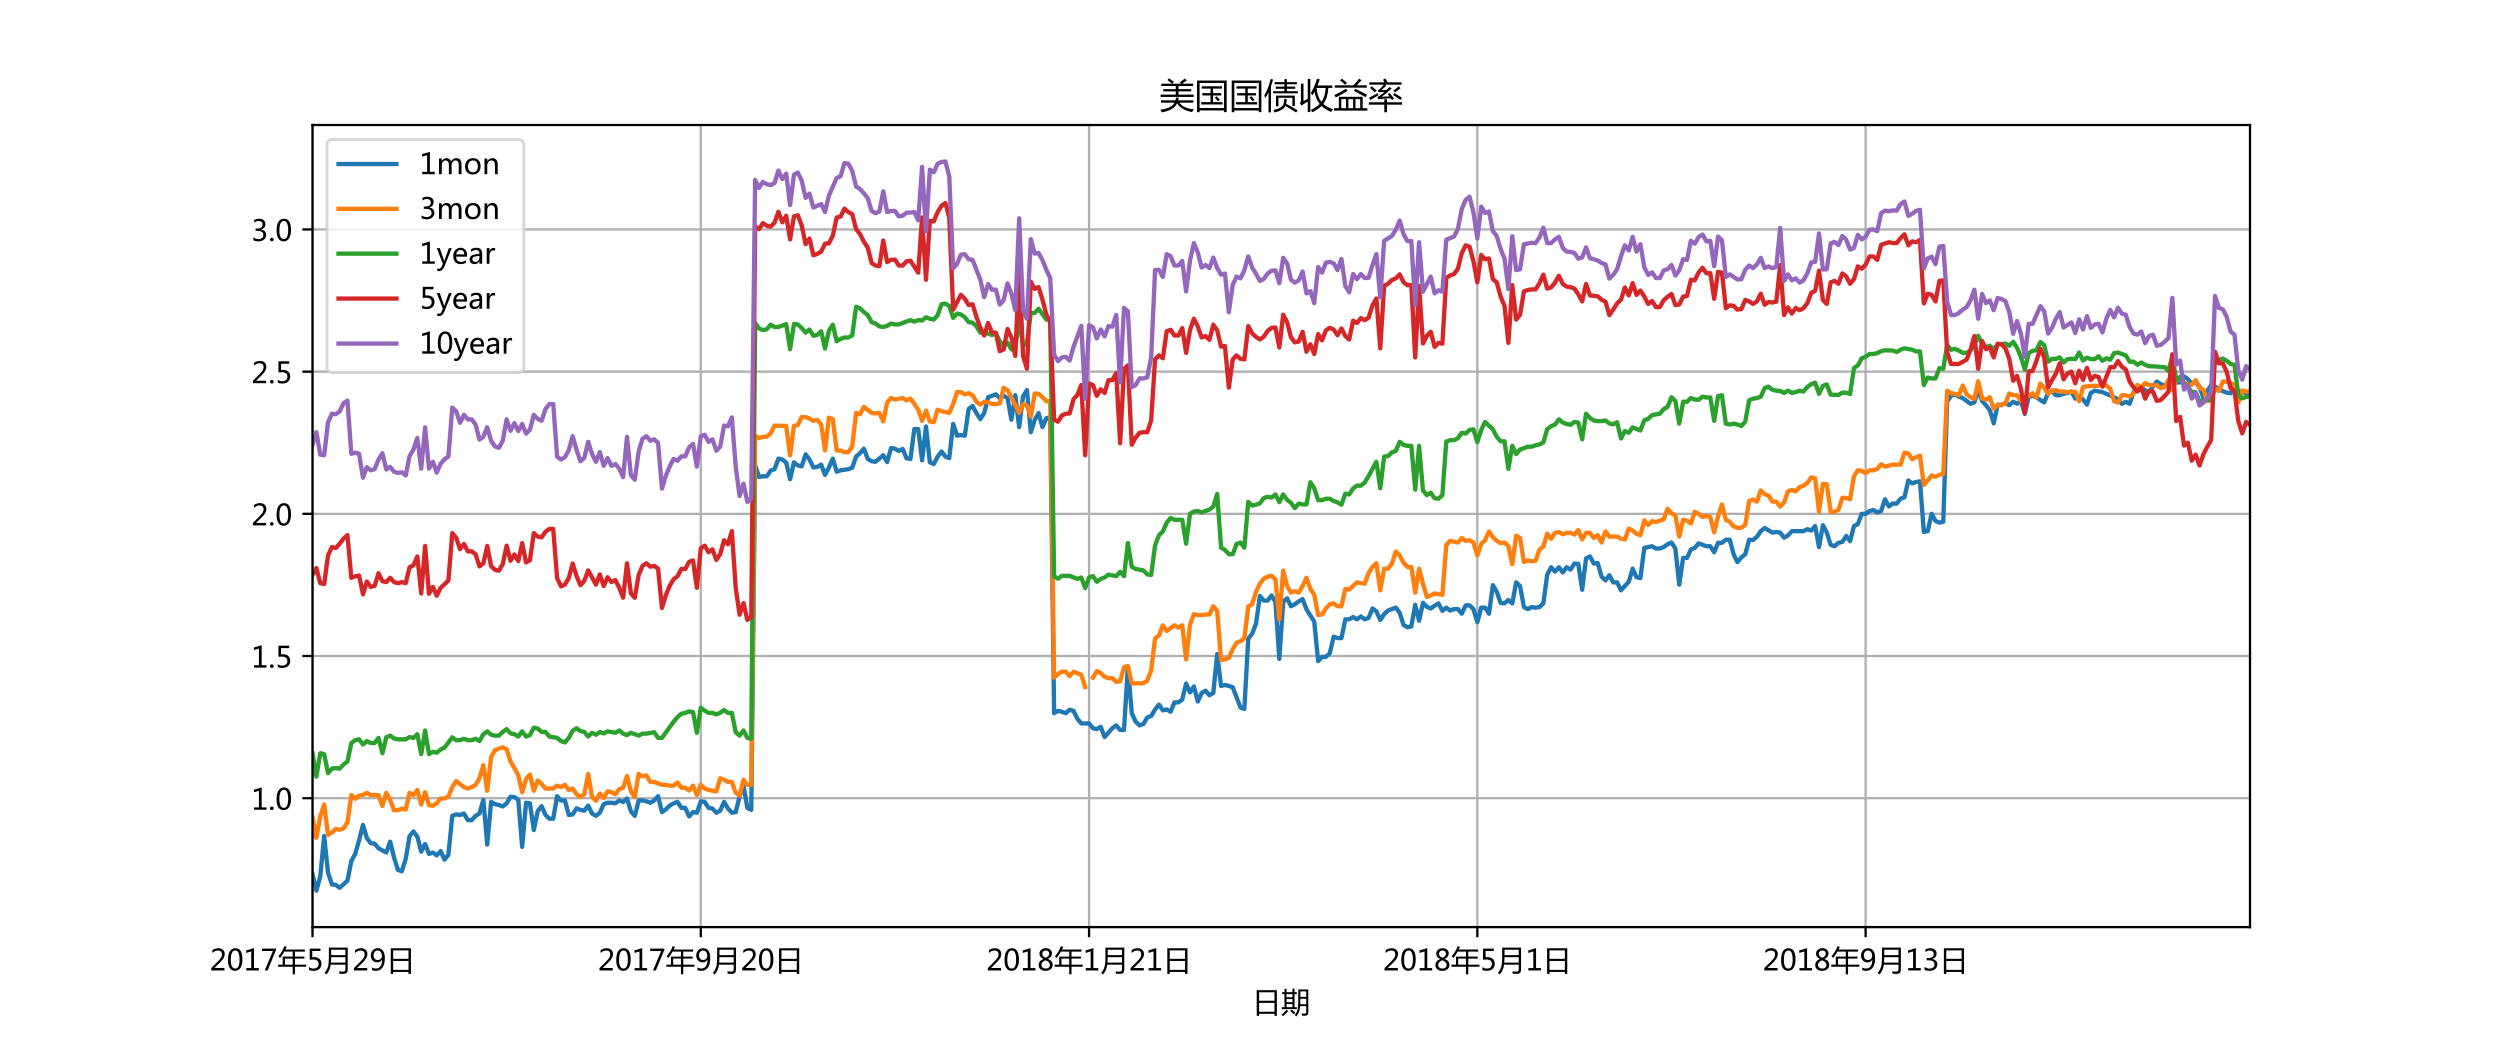 <?xml version="1.0" encoding="utf-8" standalone="no"?>
<!DOCTYPE svg PUBLIC "-//W3C//DTD SVG 1.1//EN"
  "http://www.w3.org/Graphics/SVG/1.1/DTD/svg11.dtd">
<!-- Created with matplotlib (http://matplotlib.org/) -->
<svg height="360pt" version="1.1" viewBox="0 0 864 360" width="864pt" xmlns="http://www.w3.org/2000/svg" xmlns:xlink="http://www.w3.org/1999/xlink">
 <defs>
  <style type="text/css">
*{stroke-linecap:butt;stroke-linejoin:round;}
  </style>
 </defs>
 <g id="figure_1">
  <g id="patch_1">
   <path d="M 0 360 
L 864 360 
L 864 0 
L 0 0 
z
" style="fill:#ffffff;"/>
  </g>
  <g id="axes_1">
   <g id="patch_2">
    <path d="M 108 320.4 
L 777.6 320.4 
L 777.6 43.2 
L 108 43.2 
z
" style="fill:#ffffff;"/>
   </g>
   <g id="matplotlib.axis_1">
    <g id="xtick_1">
     <g id="line2d_1">
      <path clip-path="url(#p46ed4a5c51)" d="M 108 320.4 
L 108 43.2 
" style="fill:none;stroke:#b0b0b0;stroke-linecap:square;stroke-width:0.8;"/>
     </g>
     <g id="line2d_2">
      <defs>
       <path d="M 0 0 
L 0 3.5 
" id="me7dc937405" style="stroke:#000000;stroke-width:0.8;"/>
      </defs>
      <g>
       <use style="stroke:#000000;stroke-width:0.8;" x="108" xlink:href="#me7dc937405" y="320.4"/>
      </g>
     </g>
     <g id="text_1">
      <!-- 2017年5月29日 -->
      <defs>
       <path d="M 51.172 0 
L 5.172 0 
L 5.172 8.297 
L 27.156 30.219 
Q 36.234 39.312 39.312 44.609 
Q 42.391 49.906 42.391 55.562 
Q 42.391 62.016 38.766 65.453 
Q 35.156 68.891 28.328 68.891 
Q 18.219 68.891 9.031 60.297 
L 9.031 70.016 
Q 17.969 76.906 29.828 76.906 
Q 40.047 76.906 45.953 71.391 
Q 51.859 65.875 51.859 56.547 
Q 51.859 49.516 48.062 42.75 
Q 44.281 35.984 33.734 25.531 
L 16.5 8.688 
L 16.5 8.5 
L 51.172 8.5 
z
" id="MicrosoftYaHei-32"/>
       <path d="M 4.438 36.328 
Q 4.438 56.344 11.078 66.625 
Q 17.719 76.906 30.328 76.906 
Q 54.344 76.906 54.344 38.141 
Q 54.344 19 47.578 8.859 
Q 40.828 -1.266 28.609 -1.266 
Q 17.094 -1.266 10.766 8.344 
Q 4.438 17.969 4.438 36.328 
z
M 14.203 36.766 
Q 14.203 6.641 29.5 6.641 
Q 44.531 6.641 44.531 37.25 
Q 44.531 68.953 29.781 68.953 
Q 14.203 68.953 14.203 36.766 
z
" id="MicrosoftYaHei-30"/>
       <path d="M 52.594 0 
L 9.234 0 
L 9.234 8.25 
L 26.172 8.25 
L 26.172 65.672 
L 8.797 60.641 
L 8.797 69.438 
L 35.688 77.25 
L 35.688 8.25 
L 52.594 8.25 
z
" id="MicrosoftYaHei-31"/>
       <path d="M 53.766 72.312 
L 24.172 0 
L 14.266 0 
L 42.391 67.188 
L 4.594 67.188 
L 4.594 75.641 
L 53.766 75.641 
z
" id="MicrosoftYaHei-37"/>
       <path d="M 1.859 19.969 
L 17.578 19.969 
L 17.578 47.906 
L 52.156 47.906 
L 52.156 65.281 
L 23.438 65.281 
Q 16.844 53.422 8.688 43.406 
Q 6.156 46.141 2.641 48.875 
Q 16.5 64.5 23.438 83.938 
L 31.453 81.688 
Q 29.391 76.859 27.156 72.312 
L 94.344 72.312 
L 94.344 65.281 
L 60.062 65.281 
L 60.062 47.906 
L 92.672 47.906 
L 92.672 41.062 
L 60.062 41.062 
L 60.062 19.969 
L 98.734 19.969 
L 98.734 12.938 
L 60.062 12.938 
L 60.062 -13.422 
L 52.156 -13.422 
L 52.156 12.938 
L 1.859 12.938 
z
M 25.297 19.969 
L 52.156 19.969 
L 52.156 41.062 
L 25.297 41.062 
z
" id="MicrosoftYaHei-5e74"/>
       <path d="M 8.641 11.625 
Q 16.266 6.641 24.516 6.641 
Q 32.328 6.641 37.109 11 
Q 41.891 15.375 41.891 22.609 
Q 41.891 29.891 37.031 33.891 
Q 32.172 37.891 22.953 37.891 
Q 18.5 37.891 10.984 37.203 
L 10.984 75.641 
L 48.188 75.641 
L 48.188 67.188 
L 19.875 67.188 
L 19.875 45.797 
Q 24.125 46.047 26.266 46.047 
Q 38.234 46.047 44.922 39.984 
Q 51.609 33.938 51.609 23.297 
Q 51.609 12.312 44.422 5.516 
Q 37.25 -1.266 24.609 -1.266 
Q 14.016 -1.266 8.641 1.859 
z
" id="MicrosoftYaHei-35"/>
       <path d="M 25.047 20.062 
Q 22.859 1.219 10.359 -14.016 
Q 7.234 -10.984 3.609 -8.156 
Q 13.094 2.094 16.312 16.266 
Q 18.562 26.703 18.562 45.172 
L 18.562 78.953 
L 83.797 78.953 
L 83.797 2.781 
Q 83.797 -11.672 70.016 -11.672 
Q 64.266 -11.672 55.172 -11.469 
Q 54.688 -7.953 53.719 -3.266 
Q 62.703 -3.859 67.875 -3.859 
Q 75.781 -3.859 75.781 3.859 
L 75.781 20.062 
z
M 25.828 27.203 
L 75.781 27.203 
L 75.781 45.953 
L 26.562 45.953 
Q 26.562 36.188 25.828 27.203 
z
M 26.562 71.625 
L 26.562 53.078 
L 75.781 53.078 
L 75.781 71.625 
z
" id="MicrosoftYaHei-6708"/>
       <path d="M 9.031 10.25 
Q 15.281 6.641 22.516 6.641 
Q 32.672 6.641 38.25 14.641 
Q 43.844 22.656 43.844 37.406 
Q 43.75 37.312 43.656 37.406 
Q 38.672 27.938 26.906 27.938 
Q 17.391 27.938 11.141 34.469 
Q 4.891 41.016 4.891 51.469 
Q 4.891 62.594 11.719 69.75 
Q 18.562 76.906 29.438 76.906 
Q 40.719 76.906 47.062 68.047 
Q 53.422 59.188 53.422 42.234 
Q 53.422 21.297 45.219 10.016 
Q 37.016 -1.266 22.516 -1.266 
Q 14.547 -1.266 9.031 1.312 
z
M 14.547 52.688 
Q 14.547 45.062 18.453 40.594 
Q 22.359 36.141 29.25 36.141 
Q 35.203 36.141 39.25 40.203 
Q 43.312 44.281 43.312 50.094 
Q 43.312 58.25 39.281 63.594 
Q 35.25 68.953 28.656 68.953 
Q 22.562 68.953 18.547 64.312 
Q 14.547 59.672 14.547 52.688 
z
" id="MicrosoftYaHei-39"/>
       <path d="M 15.234 76.703 
L 84.859 76.703 
L 84.859 -11.969 
L 76.562 -11.969 
L 76.562 -5.031 
L 23.531 -5.031 
L 23.531 -11.969 
L 15.234 -11.969 
z
M 23.531 32.859 
L 23.531 2.094 
L 76.562 2.094 
L 76.562 32.859 
z
M 23.531 69.391 
L 23.531 40.188 
L 76.562 40.188 
L 76.562 69.391 
z
" id="MicrosoftYaHei-65e5"/>
      </defs>
      <g transform="translate(72.476 335.394)scale(0.1 -0.1)">
       <use xlink:href="#MicrosoftYaHei-32"/>
       <use x="58.643" xlink:href="#MicrosoftYaHei-30"/>
       <use x="117.285" xlink:href="#MicrosoftYaHei-31"/>
       <use x="175.928" xlink:href="#MicrosoftYaHei-37"/>
       <use x="234.57" xlink:href="#MicrosoftYaHei-5e74"/>
       <use x="334.57" xlink:href="#MicrosoftYaHei-35"/>
       <use x="393.213" xlink:href="#MicrosoftYaHei-6708"/>
       <use x="493.213" xlink:href="#MicrosoftYaHei-32"/>
       <use x="551.855" xlink:href="#MicrosoftYaHei-39"/>
       <use x="610.498" xlink:href="#MicrosoftYaHei-65e5"/>
      </g>
     </g>
    </g>
    <g id="xtick_2">
     <g id="line2d_3">
      <path clip-path="url(#p46ed4a5c51)" d="M 242.188 320.4 
L 242.188 43.2 
" style="fill:none;stroke:#b0b0b0;stroke-linecap:square;stroke-width:0.8;"/>
     </g>
     <g id="line2d_4">
      <g>
       <use style="stroke:#000000;stroke-width:0.8;" x="242.188" xlink:href="#me7dc937405" y="320.4"/>
      </g>
     </g>
     <g id="text_2">
      <!-- 2017年9月20日 -->
      <g transform="translate(206.664 335.394)scale(0.1 -0.1)">
       <use xlink:href="#MicrosoftYaHei-32"/>
       <use x="58.643" xlink:href="#MicrosoftYaHei-30"/>
       <use x="117.285" xlink:href="#MicrosoftYaHei-31"/>
       <use x="175.928" xlink:href="#MicrosoftYaHei-37"/>
       <use x="234.57" xlink:href="#MicrosoftYaHei-5e74"/>
       <use x="334.57" xlink:href="#MicrosoftYaHei-39"/>
       <use x="393.213" xlink:href="#MicrosoftYaHei-6708"/>
       <use x="493.213" xlink:href="#MicrosoftYaHei-32"/>
       <use x="551.855" xlink:href="#MicrosoftYaHei-30"/>
       <use x="610.498" xlink:href="#MicrosoftYaHei-65e5"/>
      </g>
     </g>
    </g>
    <g id="xtick_3">
     <g id="line2d_5">
      <path clip-path="url(#p46ed4a5c51)" d="M 376.377 320.4 
L 376.377 43.2 
" style="fill:none;stroke:#b0b0b0;stroke-linecap:square;stroke-width:0.8;"/>
     </g>
     <g id="line2d_6">
      <g>
       <use style="stroke:#000000;stroke-width:0.8;" x="376.377" xlink:href="#me7dc937405" y="320.4"/>
      </g>
     </g>
     <g id="text_3">
      <!-- 2018年1月21日 -->
      <defs>
       <path d="M 21.391 39.797 
Q 7.859 46.094 7.859 58.062 
Q 7.859 66.406 14.203 71.656 
Q 20.562 76.906 30.422 76.906 
Q 39.453 76.906 45.312 71.969 
Q 51.172 67.047 51.172 59.234 
Q 51.172 46.625 37.062 39.844 
L 37.062 39.656 
Q 53.609 33.688 53.609 19.344 
Q 53.609 9.906 46.797 4.312 
Q 39.984 -1.266 27.781 -1.266 
Q 17.781 -1.266 11.469 4.25 
Q 5.172 9.766 5.172 18.562 
Q 5.172 33.016 21.391 39.594 
z
M 41.5 58.109 
Q 41.5 63.188 38.328 66.109 
Q 35.156 69.047 29.734 69.047 
Q 24.656 69.047 21.094 65.984 
Q 17.531 62.938 17.531 58.203 
Q 17.531 48.734 29.391 43.797 
Q 41.5 48.828 41.5 58.109 
z
M 28.812 35.25 
Q 14.797 29.594 14.797 19.047 
Q 14.797 13.578 18.891 10.062 
Q 23 6.547 29.594 6.547 
Q 35.984 6.547 39.984 10.031 
Q 44 13.531 44 18.75 
Q 44 29.734 28.812 35.25 
z
" id="MicrosoftYaHei-38"/>
      </defs>
      <g transform="translate(340.853 335.394)scale(0.1 -0.1)">
       <use xlink:href="#MicrosoftYaHei-32"/>
       <use x="58.643" xlink:href="#MicrosoftYaHei-30"/>
       <use x="117.285" xlink:href="#MicrosoftYaHei-31"/>
       <use x="175.928" xlink:href="#MicrosoftYaHei-38"/>
       <use x="234.57" xlink:href="#MicrosoftYaHei-5e74"/>
       <use x="334.57" xlink:href="#MicrosoftYaHei-31"/>
       <use x="393.213" xlink:href="#MicrosoftYaHei-6708"/>
       <use x="493.213" xlink:href="#MicrosoftYaHei-32"/>
       <use x="551.855" xlink:href="#MicrosoftYaHei-31"/>
       <use x="610.498" xlink:href="#MicrosoftYaHei-65e5"/>
      </g>
     </g>
    </g>
    <g id="xtick_4">
     <g id="line2d_7">
      <path clip-path="url(#p46ed4a5c51)" d="M 510.565 320.4 
L 510.565 43.2 
" style="fill:none;stroke:#b0b0b0;stroke-linecap:square;stroke-width:0.8;"/>
     </g>
     <g id="line2d_8">
      <g>
       <use style="stroke:#000000;stroke-width:0.8;" x="510.565" xlink:href="#me7dc937405" y="320.4"/>
      </g>
     </g>
     <g id="text_4">
      <!-- 2018年5月1日 -->
      <g transform="translate(477.973 335.394)scale(0.1 -0.1)">
       <use xlink:href="#MicrosoftYaHei-32"/>
       <use x="58.643" xlink:href="#MicrosoftYaHei-30"/>
       <use x="117.285" xlink:href="#MicrosoftYaHei-31"/>
       <use x="175.928" xlink:href="#MicrosoftYaHei-38"/>
       <use x="234.57" xlink:href="#MicrosoftYaHei-5e74"/>
       <use x="334.57" xlink:href="#MicrosoftYaHei-35"/>
       <use x="393.213" xlink:href="#MicrosoftYaHei-6708"/>
       <use x="493.213" xlink:href="#MicrosoftYaHei-31"/>
       <use x="551.855" xlink:href="#MicrosoftYaHei-65e5"/>
      </g>
     </g>
    </g>
    <g id="xtick_5">
     <g id="line2d_9">
      <path clip-path="url(#p46ed4a5c51)" d="M 644.754 320.4 
L 644.754 43.2 
" style="fill:none;stroke:#b0b0b0;stroke-linecap:square;stroke-width:0.8;"/>
     </g>
     <g id="line2d_10">
      <g>
       <use style="stroke:#000000;stroke-width:0.8;" x="644.754" xlink:href="#me7dc937405" y="320.4"/>
      </g>
     </g>
     <g id="text_5">
      <!-- 2018年9月13日 -->
      <defs>
       <path d="M 6.984 12.641 
Q 14.75 6.641 24.516 6.641 
Q 32.328 6.641 36.891 10.469 
Q 41.453 14.312 41.453 20.75 
Q 41.453 35.109 20.906 35.109 
L 14.594 35.109 
L 14.594 43.016 
L 20.609 43.016 
Q 38.812 43.016 38.812 56.5 
Q 38.812 68.953 24.906 68.953 
Q 16.938 68.953 9.906 63.578 
L 9.906 72.609 
Q 17.328 76.906 27.25 76.906 
Q 36.922 76.906 42.781 71.844 
Q 48.641 66.797 48.641 58.734 
Q 48.641 43.891 33.5 39.656 
L 33.5 39.453 
Q 41.703 38.578 46.453 33.672 
Q 51.219 28.766 51.219 21.438 
Q 51.219 11.234 43.875 4.984 
Q 36.531 -1.266 24.312 -1.266 
Q 13.578 -1.266 6.984 2.734 
z
" id="MicrosoftYaHei-33"/>
      </defs>
      <g transform="translate(609.229 335.394)scale(0.1 -0.1)">
       <use xlink:href="#MicrosoftYaHei-32"/>
       <use x="58.643" xlink:href="#MicrosoftYaHei-30"/>
       <use x="117.285" xlink:href="#MicrosoftYaHei-31"/>
       <use x="175.928" xlink:href="#MicrosoftYaHei-38"/>
       <use x="234.57" xlink:href="#MicrosoftYaHei-5e74"/>
       <use x="334.57" xlink:href="#MicrosoftYaHei-39"/>
       <use x="393.213" xlink:href="#MicrosoftYaHei-6708"/>
       <use x="493.213" xlink:href="#MicrosoftYaHei-31"/>
       <use x="551.855" xlink:href="#MicrosoftYaHei-33"/>
       <use x="610.498" xlink:href="#MicrosoftYaHei-65e5"/>
      </g>
     </g>
    </g>
    <g id="text_6">
     <!-- 日期 -->
     <defs>
      <path d="M 58.891 79.156 
L 93.453 79.156 
L 93.453 -0.047 
Q 93.453 -11.578 82.516 -11.578 
Q 77.047 -11.578 71.781 -11.281 
Q 71.391 -8.062 70.609 -3.766 
Q 77.734 -4.438 80.859 -4.438 
Q 86.234 -4.438 86.234 0.922 
L 86.234 21.438 
L 65.328 21.438 
Q 64.266 0.047 52.344 -14.109 
Q 49.703 -11.375 46.484 -8.641 
Q 54.391 0.438 56.547 10.203 
Q 58.891 19.578 58.891 42.828 
z
M 1.953 17.828 
L 11.141 17.828 
L 11.141 62.938 
L 3.125 62.938 
L 3.125 69.578 
L 11.141 69.578 
L 11.141 81.5 
L 18.359 81.5 
L 18.359 69.578 
L 38.672 69.578 
L 38.672 81.891 
L 45.906 81.891 
L 45.906 69.578 
L 53.812 69.578 
L 53.812 62.938 
L 45.906 62.938 
L 45.906 17.828 
L 53.719 17.828 
L 53.719 11.188 
L 1.953 11.188 
z
M 65.766 27.875 
L 86.234 27.875 
L 86.234 47.016 
L 66.109 47.016 
Q 66.219 34.422 65.766 27.875 
z
M 86.234 72.516 
L 66.109 72.516 
L 66.109 53.469 
L 86.234 53.469 
z
M 18.359 17.828 
L 38.672 17.828 
L 38.672 28.766 
L 18.359 28.766 
z
M 18.359 35.016 
L 38.672 35.016 
L 38.672 45.844 
L 18.359 45.844 
z
M 18.359 52.094 
L 38.672 52.094 
L 38.672 62.938 
L 18.359 62.938 
z
M 18.359 9.328 
L 24.312 4.641 
Q 14.453 -6 6.344 -13.234 
Q 4.297 -10.891 1.172 -8.062 
Q 10.453 -0.141 18.359 9.328 
z
M 31.156 4.734 
L 35.844 9.516 
Q 42.672 4.438 48.734 -0.734 
L 43.562 -6.297 
Q 38.094 -0.828 31.156 4.734 
z
" id="MicrosoftYaHei-671f"/>
     </defs>
     <g transform="translate(432.8 349.873)scale(0.1 -0.1)">
      <use xlink:href="#MicrosoftYaHei-65e5"/>
      <use x="100" xlink:href="#MicrosoftYaHei-671f"/>
     </g>
    </g>
   </g>
   <g id="matplotlib.axis_2">
    <g id="ytick_1">
     <g id="line2d_11">
      <path clip-path="url(#p46ed4a5c51)" d="M 108 275.858 
L 777.6 275.858 
" style="fill:none;stroke:#b0b0b0;stroke-linecap:square;stroke-width:0.8;"/>
     </g>
     <g id="line2d_12">
      <defs>
       <path d="M 0 0 
L -3.5 0 
" id="mb2232d6b67" style="stroke:#000000;stroke-width:0.8;"/>
      </defs>
      <g>
       <use style="stroke:#000000;stroke-width:0.8;" x="108" xlink:href="#mb2232d6b67" y="275.858"/>
      </g>
     </g>
     <g id="text_7">
      <!-- 1.0 -->
      <defs>
       <path d="M 5.812 5.031 
Q 5.812 7.672 7.609 9.469 
Q 9.422 11.281 12.109 11.281 
Q 14.844 11.281 16.641 9.453 
Q 18.453 7.625 18.453 5.031 
Q 18.453 2.484 16.641 0.656 
Q 14.844 -1.172 12.062 -1.172 
Q 9.375 -1.172 7.594 0.656 
Q 5.812 2.484 5.812 5.031 
z
" id="MicrosoftYaHei-2e"/>
      </defs>
      <g transform="translate(86.864 279.855)scale(0.1 -0.1)">
       <use xlink:href="#MicrosoftYaHei-31"/>
       <use x="58.643" xlink:href="#MicrosoftYaHei-2e"/>
       <use x="82.715" xlink:href="#MicrosoftYaHei-30"/>
      </g>
     </g>
    </g>
    <g id="ytick_2">
     <g id="line2d_13">
      <path clip-path="url(#p46ed4a5c51)" d="M 108 226.716 
L 777.6 226.716 
" style="fill:none;stroke:#b0b0b0;stroke-linecap:square;stroke-width:0.8;"/>
     </g>
     <g id="line2d_14">
      <g>
       <use style="stroke:#000000;stroke-width:0.8;" x="108" xlink:href="#mb2232d6b67" y="226.716"/>
      </g>
     </g>
     <g id="text_8">
      <!-- 1.5 -->
      <g transform="translate(86.864 230.713)scale(0.1 -0.1)">
       <use xlink:href="#MicrosoftYaHei-31"/>
       <use x="58.643" xlink:href="#MicrosoftYaHei-2e"/>
       <use x="82.715" xlink:href="#MicrosoftYaHei-35"/>
      </g>
     </g>
    </g>
    <g id="ytick_3">
     <g id="line2d_15">
      <path clip-path="url(#p46ed4a5c51)" d="M 108 177.574 
L 777.6 177.574 
" style="fill:none;stroke:#b0b0b0;stroke-linecap:square;stroke-width:0.8;"/>
     </g>
     <g id="line2d_16">
      <g>
       <use style="stroke:#000000;stroke-width:0.8;" x="108" xlink:href="#mb2232d6b67" y="177.574"/>
      </g>
     </g>
     <g id="text_9">
      <!-- 2.0 -->
      <g transform="translate(86.864 181.571)scale(0.1 -0.1)">
       <use xlink:href="#MicrosoftYaHei-32"/>
       <use x="58.643" xlink:href="#MicrosoftYaHei-2e"/>
       <use x="82.715" xlink:href="#MicrosoftYaHei-30"/>
      </g>
     </g>
    </g>
    <g id="ytick_4">
     <g id="line2d_17">
      <path clip-path="url(#p46ed4a5c51)" d="M 108 128.432 
L 777.6 128.432 
" style="fill:none;stroke:#b0b0b0;stroke-linecap:square;stroke-width:0.8;"/>
     </g>
     <g id="line2d_18">
      <g>
       <use style="stroke:#000000;stroke-width:0.8;" x="108" xlink:href="#mb2232d6b67" y="128.432"/>
      </g>
     </g>
     <g id="text_10">
      <!-- 2.5 -->
      <g transform="translate(86.864 132.429)scale(0.1 -0.1)">
       <use xlink:href="#MicrosoftYaHei-32"/>
       <use x="58.643" xlink:href="#MicrosoftYaHei-2e"/>
       <use x="82.715" xlink:href="#MicrosoftYaHei-35"/>
      </g>
     </g>
    </g>
    <g id="ytick_5">
     <g id="line2d_19">
      <path clip-path="url(#p46ed4a5c51)" d="M 108 79.29 
L 777.6 79.29 
" style="fill:none;stroke:#b0b0b0;stroke-linecap:square;stroke-width:0.8;"/>
     </g>
     <g id="line2d_20">
      <g>
       <use style="stroke:#000000;stroke-width:0.8;" x="108" xlink:href="#mb2232d6b67" y="79.29"/>
      </g>
     </g>
     <g id="text_11">
      <!-- 3.0 -->
      <g transform="translate(86.864 83.287)scale(0.1 -0.1)">
       <use xlink:href="#MicrosoftYaHei-33"/>
       <use x="58.643" xlink:href="#MicrosoftYaHei-2e"/>
       <use x="82.715" xlink:href="#MicrosoftYaHei-30"/>
      </g>
     </g>
    </g>
   </g>
   <g id="line2d_21">
    <path clip-path="url(#p46ed4a5c51)" d="M 108 302.1 
L 109.342 307.8 
L 110.684 302.886 
L 112.026 288.929 
L 113.368 301.608 
L 114.709 305.638 
L 116.051 305.834 
L 117.393 306.817 
L 120.077 304.36 
L 121.419 297.578 
L 122.761 295.121 
L 124.103 290.404 
L 125.444 285.096 
L 126.786 289.617 
L 128.128 291.387 
L 129.47 291.583 
L 130.812 293.156 
L 133.496 294.63 
L 134.838 290.895 
L 136.18 296.399 
L 137.521 300.625 
L 138.863 301.117 
L 140.205 296.89 
L 141.547 288.929 
L 142.889 287.357 
L 144.231 289.126 
L 145.573 294.335 
L 146.915 291.681 
L 148.257 295.121 
L 149.598 294.63 
L 150.94 295.613 
L 152.282 294.139 
L 153.624 297.087 
L 154.966 295.416 
L 156.308 281.951 
L 157.65 281.46 
L 158.992 281.656 
L 160.333 281.165 
L 161.675 283.426 
L 163.017 283.426 
L 164.359 281.951 
L 165.701 281.165 
L 167.043 276.447 
L 168.385 291.878 
L 169.727 277.135 
L 171.069 277.922 
L 172.41 278.217 
L 173.752 278.708 
L 175.094 277.627 
L 176.436 275.366 
L 177.778 275.465 
L 179.12 276.447 
L 180.462 292.664 
L 181.804 277.43 
L 183.145 277.627 
L 184.487 286.866 
L 185.829 280.379 
L 187.171 278.61 
L 188.513 281.656 
L 189.855 282.934 
L 191.197 282.934 
L 192.539 275.17 
L 193.881 276.644 
L 195.222 276.644 
L 196.564 281.656 
L 197.906 281.46 
L 199.248 279.396 
L 200.59 279.887 
L 201.932 280.182 
L 203.274 278.413 
L 204.616 281.165 
L 205.958 281.951 
L 207.299 280.87 
L 208.641 277.922 
L 209.983 277.43 
L 211.325 277.43 
L 212.667 277.627 
L 214.009 276.644 
L 215.351 277.135 
L 216.693 275.956 
L 218.034 280.379 
L 219.376 281.951 
L 220.718 276.644 
L 222.06 276.644 
L 223.402 276.939 
L 224.744 277.43 
L 226.086 276.644 
L 227.428 275.17 
L 228.77 280.674 
L 230.111 279.691 
L 231.453 278.413 
L 232.795 277.627 
L 234.137 277.135 
L 235.479 279.199 
L 236.821 279.199 
L 238.163 282.148 
L 239.505 280.674 
L 240.846 280.87 
L 242.188 276.939 
L 243.53 277.135 
L 244.872 279.199 
L 246.214 279.396 
L 247.556 280.87 
L 248.898 280.182 
L 250.24 277.135 
L 251.582 279.396 
L 252.923 280.87 
L 254.265 280.674 
L 255.607 275.17 
L 256.949 271.435 
L 258.291 279.199 
L 259.633 279.887 
L 260.975 160.767 
L 262.317 164.797 
L 263.659 164.6 
L 265 164.6 
L 266.342 162.635 
L 267.684 162.143 
L 269.026 158.507 
L 270.368 158.802 
L 271.71 159.883 
L 273.052 165.583 
L 274.394 159.784 
L 275.735 160.866 
L 277.077 161.16 
L 278.419 157.032 
L 279.761 158.802 
L 281.103 161.554 
L 282.445 161.357 
L 283.787 160.571 
L 285.129 164.109 
L 286.471 161.554 
L 287.812 158.507 
L 289.154 163.028 
L 290.496 162.536 
L 293.18 162.143 
L 294.522 161.652 
L 295.864 157.819 
L 297.206 156.639 
L 298.547 155.067 
L 299.889 158.605 
L 301.231 159.391 
L 302.573 159.588 
L 305.257 157.327 
L 306.599 159.686 
L 307.941 154.87 
L 309.283 155.067 
L 310.624 155.853 
L 311.966 155.165 
L 313.308 158.408 
L 314.65 158.605 
L 315.992 148.285 
L 317.334 148.285 
L 318.676 159.096 
L 320.018 147.401 
L 321.36 159.784 
L 322.701 160.374 
L 324.043 157.819 
L 325.385 156.05 
L 326.727 157.819 
L 328.069 158.31 
L 329.411 146.516 
L 330.753 150.546 
L 332.095 150.349 
L 333.436 150.546 
L 334.778 141.307 
L 336.12 140.324 
L 337.462 142.781 
L 338.804 144.845 
L 340.146 142.781 
L 341.488 137.277 
L 344.172 136.295 
L 345.513 137.572 
L 346.855 136.786 
L 348.197 137.572 
L 349.539 145.042 
L 350.881 136.589 
L 352.223 147.597 
L 353.565 136.983 
L 354.907 134.82 
L 356.248 149.366 
L 357.59 145.14 
L 358.932 142.781 
L 360.274 147.597 
L 361.616 144.55 
L 362.958 144.256 
L 364.3 246.471 
L 365.642 245.685 
L 366.984 245.979 
L 368.325 246.471 
L 369.667 245.291 
L 371.009 245.685 
L 372.351 248.437 
L 373.693 250.009 
L 376.377 250.009 
L 377.719 251.68 
L 379.061 251.975 
L 380.402 251.188 
L 381.744 254.727 
L 384.428 251.68 
L 385.77 250.697 
L 387.112 252.27 
L 388.454 252.27 
L 389.796 230.451 
L 391.137 246.471 
L 392.479 249.419 
L 393.821 250.697 
L 395.163 250.206 
L 396.505 247.945 
L 397.847 247.454 
L 399.189 245.193 
L 400.531 243.522 
L 401.873 245.488 
L 403.214 245.193 
L 404.556 245.979 
L 405.898 242.736 
L 407.24 242.736 
L 408.582 241.753 
L 409.924 236.249 
L 411.266 239.296 
L 412.608 237.232 
L 413.949 242.441 
L 415.291 239.493 
L 416.633 238.706 
L 417.975 240.279 
L 419.317 239.493 
L 420.659 226.028 
L 422.001 237.036 
L 423.343 236.741 
L 424.685 237.036 
L 426.026 237.527 
L 428.71 244.505 
L 430.052 244.997 
L 431.394 220.72 
L 432.736 219.05 
L 434.078 215.511 
L 435.42 205.978 
L 436.762 207.55 
L 438.103 207.55 
L 439.445 205.781 
L 440.787 208.042 
L 442.129 227.699 
L 443.471 208.042 
L 444.813 206.764 
L 446.155 209.516 
L 447.497 208.828 
L 448.838 207.845 
L 450.18 207.059 
L 451.522 210.597 
L 454.206 214.823 
L 455.548 228.485 
L 456.89 227.011 
L 458.232 227.011 
L 459.574 225.733 
L 460.915 220.032 
L 462.257 220.524 
L 463.599 220.524 
L 464.941 214.037 
L 466.283 214.037 
L 467.625 213.251 
L 468.967 214.037 
L 470.309 213.054 
L 471.651 214.037 
L 472.992 213.546 
L 474.334 210.302 
L 475.676 211.285 
L 477.018 214.234 
L 478.36 212.268 
L 479.702 210.99 
L 482.386 210.007 
L 483.727 211.777 
L 485.069 216.003 
L 486.411 216.789 
L 487.753 216.494 
L 489.095 209.025 
L 490.437 214.529 
L 491.779 208.337 
L 493.121 209.713 
L 494.463 210.302 
L 495.804 209.32 
L 497.146 208.533 
L 498.488 211.089 
L 499.83 210.007 
L 501.172 210.99 
L 502.514 210.499 
L 503.856 210.499 
L 505.198 212.071 
L 506.539 209.221 
L 507.881 209.221 
L 509.223 210.499 
L 510.565 215.02 
L 511.907 210.007 
L 513.249 210.007 
L 514.591 212.071 
L 515.933 202.243 
L 517.275 204.504 
L 518.616 208.337 
L 519.958 208.533 
L 521.3 207.354 
L 522.642 208.533 
L 523.984 201.26 
L 525.326 202.538 
L 526.668 209.811 
L 528.01 210.499 
L 529.352 209.811 
L 530.693 210.007 
L 532.035 209.811 
L 533.377 208.533 
L 534.719 198.607 
L 536.061 196.051 
L 537.403 197.525 
L 538.745 196.051 
L 540.087 197.82 
L 541.428 196.051 
L 542.77 196.837 
L 544.112 194.773 
L 545.454 194.872 
L 546.796 203.816 
L 548.138 193.004 
L 549.48 192.316 
L 550.822 194.773 
L 552.164 194.577 
L 553.505 199.295 
L 554.847 200.572 
L 556.189 198.803 
L 557.531 201.26 
L 558.873 201.26 
L 560.215 204.012 
L 562.899 201.064 
L 564.24 196.543 
L 565.582 199.491 
L 566.924 199.786 
L 568.266 189.368 
L 570.95 188.778 
L 572.292 189.564 
L 573.634 189.564 
L 574.976 189.073 
L 576.317 188.09 
L 577.659 187.5 
L 579.001 189.564 
L 580.343 202.046 
L 581.685 192.808 
L 583.027 192.808 
L 584.369 189.859 
L 585.711 189.368 
L 587.053 187.795 
L 589.736 188.778 
L 591.078 188.778 
L 592.42 190.842 
L 593.762 187.599 
L 595.104 187.599 
L 596.446 186.518 
L 597.788 186.518 
L 599.129 191.53 
L 600.471 194.282 
L 601.813 192.611 
L 603.155 191.53 
L 604.497 186.518 
L 605.839 186.616 
L 607.181 185.535 
L 608.523 183.569 
L 609.865 182.488 
L 612.548 184.061 
L 613.89 183.864 
L 615.232 184.061 
L 616.574 185.83 
L 617.916 185.043 
L 619.258 183.569 
L 623.283 183.569 
L 624.625 182.881 
L 625.967 183.373 
L 627.309 181.8 
L 628.651 189.073 
L 629.993 181.505 
L 631.335 184.061 
L 632.677 188.287 
L 634.018 188.778 
L 635.36 187.599 
L 636.702 187.304 
L 638.044 185.24 
L 639.386 187.009 
L 640.728 181.8 
L 642.07 181.112 
L 643.412 177.574 
L 644.754 177.574 
L 646.095 176.591 
L 647.437 176.296 
L 648.779 177.082 
L 650.121 176.591 
L 651.463 172.561 
L 652.805 175.018 
L 654.147 174.036 
L 655.489 174.036 
L 656.83 172.365 
L 658.172 171.873 
L 659.514 166.075 
L 660.856 167.057 
L 662.198 166.566 
L 663.54 166.369 
L 664.882 183.864 
L 666.224 183.569 
L 667.566 177.574 
L 668.907 180.031 
L 670.249 180.621 
L 671.591 180.326 
L 672.933 138.85 
L 674.275 136.786 
L 675.617 136.295 
L 676.959 137.081 
L 678.301 137.572 
L 680.984 139.538 
L 682.326 139.046 
L 683.668 134.82 
L 685.01 138.555 
L 686.352 140.029 
L 687.694 141.798 
L 689.036 146.32 
L 690.378 139.833 
L 691.719 140.029 
L 693.061 139.243 
L 694.403 140.029 
L 695.745 138.85 
L 697.087 139.538 
L 698.429 138.555 
L 699.771 143.076 
L 701.113 137.081 
L 702.455 136.786 
L 703.796 137.277 
L 705.138 138.26 
L 706.48 139.046 
L 707.822 135.803 
L 709.164 135.017 
L 710.506 136.589 
L 711.848 136.589 
L 713.19 136.098 
L 714.531 135.803 
L 715.873 135.312 
L 717.215 137.769 
L 718.557 137.277 
L 719.899 138.064 
L 721.241 139.833 
L 722.583 135.803 
L 723.925 135.017 
L 726.608 135.508 
L 730.634 137.277 
L 731.976 138.064 
L 733.318 139.538 
L 734.66 138.85 
L 736.002 139.538 
L 737.343 135.508 
L 738.685 134.231 
L 740.027 133.837 
L 741.369 134.919 
L 742.711 135.41 
L 745.395 131.872 
L 746.737 132.756 
L 748.079 133.149 
L 749.42 132.855 
L 750.762 133.149 
L 752.104 132.167 
L 753.446 132.167 
L 754.788 130.103 
L 756.13 130.987 
L 757.472 132.658 
L 758.814 132.167 
L 760.156 133.641 
L 761.497 137.474 
L 762.839 135.115 
L 764.181 133.149 
L 765.523 133.543 
L 766.865 134.624 
L 769.549 135.705 
L 770.891 135.901 
L 772.232 133.346 
L 773.574 135.115 
L 774.916 135.41 
L 777.6 136.393 
L 777.6 136.393 
" style="fill:none;stroke:#1f77b4;stroke-linecap:square;stroke-width:1.5;"/>
   </g>
   <g id="line2d_22">
    <path clip-path="url(#p46ed4a5c51)" d="M 108 282.541 
L 109.342 289.519 
L 110.684 282.246 
L 112.026 278.02 
L 113.368 288.536 
L 114.709 287.75 
L 116.051 286.472 
L 117.393 286.767 
L 118.735 286.276 
L 120.077 284.212 
L 121.419 274.777 
L 122.761 276.054 
L 124.103 274.973 
L 125.444 274.777 
L 126.786 273.99 
L 128.128 274.777 
L 130.812 274.777 
L 132.154 278.511 
L 133.496 273.99 
L 134.838 276.447 
L 136.18 279.986 
L 137.521 279.986 
L 138.863 279.494 
L 140.205 279.789 
L 141.547 273.99 
L 142.889 274.777 
L 144.231 273.007 
L 145.573 278.02 
L 146.915 273.794 
L 148.257 278.217 
L 149.598 278.511 
L 150.94 277.529 
L 152.282 275.956 
L 153.624 275.956 
L 154.966 275.268 
L 156.308 272.025 
L 157.65 269.961 
L 160.333 272.025 
L 161.675 272.516 
L 163.017 272.025 
L 164.359 271.238 
L 165.701 268.978 
L 167.043 264.457 
L 168.385 273.302 
L 169.727 261.705 
L 171.069 259.248 
L 173.752 258.265 
L 175.094 258.953 
L 176.436 263.179 
L 177.778 265.44 
L 179.12 267.995 
L 180.462 273.794 
L 181.804 269.273 
L 183.145 267.7 
L 184.487 273.302 
L 185.829 269.764 
L 187.171 270.944 
L 188.513 272.516 
L 191.197 272.516 
L 192.539 271.533 
L 193.881 272.025 
L 195.222 271.238 
L 196.564 273.007 
L 197.906 272.516 
L 199.248 274.482 
L 200.59 275.465 
L 201.932 274.482 
L 203.274 267.504 
L 204.616 275.465 
L 205.958 276.742 
L 207.299 274.285 
L 208.641 275.759 
L 209.983 273.499 
L 211.325 273.794 
L 212.667 274.482 
L 214.009 272.713 
L 215.351 272.221 
L 216.693 268.192 
L 218.034 273.499 
L 219.376 275.465 
L 220.718 267.504 
L 222.06 268.29 
L 223.402 267.995 
L 224.744 270.256 
L 226.086 270.256 
L 228.77 271.238 
L 230.111 271.238 
L 231.453 271.533 
L 232.795 271.533 
L 234.137 270.452 
L 235.479 272.221 
L 236.821 272.221 
L 238.163 273.204 
L 239.505 271.533 
L 240.846 274.777 
L 242.188 271.238 
L 243.53 272.516 
L 244.872 273.007 
L 247.556 273.499 
L 248.898 268.978 
L 250.24 269.469 
L 251.582 270.256 
L 252.923 270.256 
L 254.265 273.99 
L 255.607 274.973 
L 256.949 269.469 
L 258.291 271.238 
L 259.633 271.238 
L 260.975 150.644 
L 262.317 151.43 
L 263.659 150.939 
L 265 150.939 
L 266.342 149.759 
L 267.684 147.106 
L 271.71 147.204 
L 273.052 157.327 
L 274.394 147.204 
L 275.735 146.909 
L 277.077 144.157 
L 278.419 144.157 
L 279.761 144.649 
L 281.103 145.435 
L 282.445 145.14 
L 283.787 146.713 
L 285.129 155.656 
L 286.471 144.354 
L 287.812 144.845 
L 289.154 155.656 
L 290.496 155.755 
L 291.838 156.246 
L 293.18 156.246 
L 294.522 154.28 
L 295.864 142.683 
L 297.206 143.174 
L 298.547 140.619 
L 301.231 142.683 
L 302.573 142.88 
L 303.915 142.683 
L 305.257 145.632 
L 306.599 139.046 
L 307.941 137.572 
L 309.283 138.064 
L 311.966 137.572 
L 313.308 138.359 
L 314.65 137.769 
L 315.992 139.538 
L 317.334 141.602 
L 318.676 145.435 
L 320.018 141.897 
L 321.36 145.632 
L 322.701 145.926 
L 324.043 141.602 
L 325.385 142.093 
L 328.069 142.683 
L 329.411 139.636 
L 330.753 135.508 
L 332.095 135.508 
L 333.436 136.295 
L 334.778 135.901 
L 336.12 136.589 
L 337.462 138.85 
L 338.804 139.833 
L 340.146 138.85 
L 341.488 139.046 
L 342.83 139.636 
L 344.172 139.636 
L 345.513 139.44 
L 346.855 134.034 
L 348.197 134.82 
L 350.881 139.931 
L 352.223 142.683 
L 353.565 139.636 
L 354.907 140.128 
L 356.248 143.961 
L 357.59 136 
L 358.932 136.098 
L 360.274 137.277 
L 361.616 138.653 
L 362.958 138.653 
L 364.3 234.185 
L 365.642 232.908 
L 366.984 232.121 
L 368.325 232.121 
L 369.667 233.694 
L 371.009 232.121 
L 373.693 233.202 
L 375.035 237.429 
M 377.719 234.185 
L 379.061 231.925 
L 380.402 232.613 
L 381.744 233.89 
L 383.086 234.382 
L 384.428 234.382 
L 385.77 235.66 
L 387.112 235.463 
L 388.454 230.647 
L 389.796 230.156 
L 391.137 236.151 
L 395.163 236.151 
L 396.505 235.168 
L 397.847 231.63 
L 399.189 220.622 
L 400.531 219.639 
L 401.873 216.101 
L 403.214 218.067 
L 405.898 216.101 
L 407.24 216.887 
L 408.582 216.101 
L 409.924 227.895 
L 411.266 215.905 
L 412.608 212.268 
L 413.949 212.563 
L 415.291 212.563 
L 416.633 212.366 
L 417.975 212.366 
L 419.317 209.516 
L 420.659 211.089 
L 422.001 228.092 
L 423.343 227.895 
L 424.685 227.404 
L 426.026 224.357 
L 427.368 222.096 
L 428.71 221.605 
L 430.052 220.622 
L 431.394 209.614 
L 432.736 208.828 
L 434.078 204.504 
L 435.42 201.752 
L 436.762 199.983 
L 438.103 199.295 
L 439.445 199 
L 440.787 200.277 
L 442.129 214.037 
L 443.471 197.231 
L 444.813 202.538 
L 446.155 204.798 
L 447.497 204.307 
L 448.838 204.798 
L 450.18 202.538 
L 451.522 199.688 
L 452.864 203.521 
L 454.206 205.585 
L 455.548 212.563 
L 456.89 212.366 
L 458.232 210.302 
L 459.574 208.828 
L 460.915 208.533 
L 462.257 209.516 
L 463.599 209.516 
L 464.941 203.521 
L 466.283 203.717 
L 468.967 201.26 
L 471.651 201.752 
L 472.992 198.017 
L 474.334 195.953 
L 475.676 194.675 
L 477.018 204.012 
L 478.36 196.543 
L 479.702 196.543 
L 481.044 194.773 
L 482.386 190.646 
L 483.727 191.923 
L 485.069 194.479 
L 486.411 195.953 
L 487.753 195.953 
L 489.095 204.798 
L 490.437 196.543 
L 491.779 201.752 
L 493.121 206.273 
L 494.463 205.781 
L 495.804 205.093 
L 498.488 205.585 
L 499.83 188.385 
L 501.172 186.911 
L 503.856 187.5 
L 505.198 185.928 
L 506.539 186.911 
L 507.881 186.714 
L 509.223 187.5 
L 510.565 191.923 
L 511.907 187.992 
L 513.249 186.714 
L 514.591 183.667 
L 515.933 185.633 
L 517.275 186.911 
L 518.616 187.697 
L 519.958 187.5 
L 521.3 188.778 
L 522.642 194.97 
L 523.984 185.142 
L 525.326 185.928 
L 526.668 194.184 
L 528.01 193.692 
L 529.352 193.987 
L 530.693 193.791 
L 532.035 189.958 
L 533.377 188.876 
L 534.719 184.454 
L 536.061 186.223 
L 537.403 184.159 
L 538.745 183.864 
L 540.087 184.65 
L 541.428 184.159 
L 542.77 184.159 
L 544.112 184.749 
L 545.454 183.176 
L 546.796 186.419 
L 548.138 184.159 
L 549.48 184.159 
L 550.822 185.928 
L 552.164 184.945 
L 553.505 187.5 
L 554.847 183.667 
L 556.189 185.437 
L 558.873 185.437 
L 560.215 186.223 
L 561.557 186.419 
L 562.899 182.685 
L 564.24 183.373 
L 565.582 184.454 
L 566.924 184.945 
L 568.266 179.834 
L 569.608 181.407 
L 570.95 180.129 
L 572.292 180.424 
L 574.976 179.441 
L 576.317 175.805 
L 577.659 177.377 
L 579.001 178.163 
L 580.343 185.437 
L 581.685 179.638 
L 583.027 179.933 
L 584.369 180.915 
L 585.711 176.886 
L 587.053 177.574 
L 588.394 178.655 
L 589.736 178.36 
L 591.078 178.655 
L 592.42 183.962 
L 593.762 178.458 
L 595.104 174.33 
L 596.446 179.638 
L 597.788 180.326 
L 599.129 181.898 
L 600.471 182.39 
L 601.813 182.39 
L 603.155 181.407 
L 604.497 173.151 
L 605.839 172.66 
L 607.181 173.348 
L 608.523 169.515 
L 609.865 170.792 
L 611.206 171.284 
L 612.548 173.348 
L 613.89 173.348 
L 615.232 175.117 
L 616.574 173.642 
L 617.916 169.809 
L 619.258 169.318 
L 620.6 169.809 
L 621.941 168.335 
L 623.283 167.844 
L 624.625 166.861 
L 625.967 164.993 
L 627.309 165.288 
L 628.651 176.886 
L 629.993 167.254 
L 631.335 167.352 
L 632.677 176.886 
L 634.018 176.886 
L 635.36 176.198 
L 636.702 172.07 
L 638.044 172.07 
L 639.386 172.561 
L 640.728 164.6 
L 642.07 162.536 
L 643.412 162.733 
L 644.754 163.519 
L 646.095 162.536 
L 647.437 162.536 
L 648.779 162.045 
L 650.121 160.472 
L 651.463 161.259 
L 654.147 160.571 
L 656.83 160.571 
L 658.172 156.443 
L 659.514 156.738 
L 660.856 158.703 
L 662.198 158.015 
L 663.54 157.524 
L 664.882 167.549 
L 666.224 166.075 
L 667.566 164.305 
L 668.907 164.797 
L 670.249 164.109 
L 671.591 163.814 
L 672.933 135.017 
L 674.275 135.901 
L 675.617 136.098 
L 676.959 136.589 
L 678.301 133.248 
L 679.642 136.295 
L 680.984 137.277 
L 682.326 137.867 
L 683.668 131.773 
L 685.01 137.671 
L 686.352 138.162 
L 687.694 137.277 
L 689.036 141.307 
L 690.378 139.931 
L 691.719 139.931 
L 693.061 139.44 
L 694.403 136 
L 695.745 136.589 
L 697.087 136.589 
L 698.429 138.555 
L 699.771 137.081 
L 701.113 136.884 
L 702.455 135.901 
L 703.796 137.376 
L 705.138 132.56 
L 706.48 134.034 
L 707.822 136.098 
L 709.164 135.115 
L 710.506 134.82 
L 711.848 135.312 
L 713.19 135.312 
L 714.531 135.607 
L 715.873 135.41 
L 717.215 135.41 
L 718.557 138.653 
L 719.899 133.739 
L 722.583 133.346 
L 725.267 133.346 
L 726.608 132.56 
L 727.95 133.248 
L 729.292 134.329 
L 730.634 138.653 
L 731.976 139.145 
L 733.318 136.589 
L 734.66 136.589 
L 736.002 137.081 
L 737.343 136.098 
L 738.685 133.051 
L 740.027 133.936 
L 741.369 132.363 
L 742.711 133.149 
L 745.395 133.149 
L 746.737 134.132 
L 748.079 133.739 
L 749.42 131.38 
L 750.762 134.82 
L 752.104 131.085 
L 753.446 131.085 
L 754.788 132.167 
L 756.13 133.051 
L 757.472 132.953 
L 758.814 131.38 
L 760.156 134.132 
L 761.497 134.624 
L 762.839 138.653 
L 764.181 138.162 
L 765.523 134.329 
L 766.865 135.115 
L 768.207 131.872 
L 769.549 131.872 
L 772.232 132.953 
L 773.574 139.046 
L 774.916 134.919 
L 776.258 135.312 
L 777.6 135.312 
L 777.6 135.312 
" style="fill:none;stroke:#ff7f0e;stroke-linecap:square;stroke-width:1.5;"/>
   </g>
   <g id="line2d_23">
    <path clip-path="url(#p46ed4a5c51)" d="M 108 260.329 
L 109.342 268.388 
L 110.684 260.329 
L 112.026 260.624 
L 113.368 267.209 
L 114.709 265.636 
L 116.051 265.44 
L 117.393 265.636 
L 118.735 264.162 
L 120.077 263.179 
L 121.419 256.791 
L 122.761 255.808 
L 124.103 255.513 
L 125.444 257.282 
L 126.786 256.103 
L 128.128 256.791 
L 129.47 256.791 
L 130.812 255.022 
L 132.154 260.329 
L 133.496 254.825 
L 134.838 254.235 
L 136.18 255.218 
L 137.521 255.513 
L 140.205 255.513 
L 141.547 254.727 
L 142.889 255.022 
L 144.231 253.744 
L 145.573 260.624 
L 146.915 252.466 
L 148.257 260.624 
L 149.598 259.837 
L 150.94 260.132 
L 152.282 259.051 
L 153.624 258.363 
L 156.308 254.825 
L 157.65 255.808 
L 158.992 255.808 
L 160.333 255.316 
L 161.675 255.808 
L 163.017 255.808 
L 164.359 255.316 
L 165.701 256.103 
L 167.043 253.744 
L 168.385 252.761 
L 169.727 253.94 
L 171.069 254.235 
L 172.41 254.235 
L 173.752 252.958 
L 175.094 251.975 
L 176.436 253.449 
L 177.778 253.744 
L 179.12 254.53 
L 180.462 252.761 
L 181.804 254.53 
L 183.145 254.039 
L 184.487 251.483 
L 185.829 251.778 
L 187.171 252.958 
L 188.513 252.958 
L 189.855 254.53 
L 192.539 255.022 
L 193.881 256.103 
L 195.222 256.594 
L 196.564 255.022 
L 197.906 252.564 
L 199.248 251.68 
L 200.59 252.663 
L 201.932 252.958 
L 203.274 254.53 
L 204.616 253.252 
L 205.958 253.94 
L 207.299 252.958 
L 208.641 253.449 
L 209.983 252.761 
L 212.667 253.252 
L 214.009 252.466 
L 215.351 253.547 
L 216.693 254.039 
L 218.034 253.252 
L 220.718 254.235 
L 222.06 253.547 
L 223.402 253.547 
L 226.086 253.056 
L 227.428 255.022 
L 228.77 255.022 
L 231.453 251.287 
L 232.795 249.419 
L 234.137 247.847 
L 235.479 246.667 
L 236.821 246.373 
L 238.163 245.881 
L 239.505 246.078 
L 240.846 253.252 
L 242.188 244.603 
L 243.53 245.586 
L 244.872 246.373 
L 246.214 246.373 
L 247.556 246.864 
L 248.898 246.373 
L 250.24 245.39 
L 251.582 246.373 
L 252.923 246.373 
L 254.265 253.056 
L 255.607 254.235 
L 256.949 252.466 
L 258.291 255.022 
L 259.633 255.316 
L 260.975 111.625 
L 262.317 113.493 
L 263.659 114.082 
L 265 113.788 
L 266.342 112.215 
L 267.684 113.001 
L 269.026 113.001 
L 271.71 112.018 
L 273.052 120.667 
L 274.394 112.018 
L 275.735 112.117 
L 277.077 113.394 
L 278.419 114.967 
L 279.761 113.886 
L 281.103 116.048 
L 282.445 115.753 
L 283.787 114.476 
L 285.129 120.471 
L 286.471 114.279 
L 287.812 112.215 
L 289.154 117.915 
L 290.496 117.129 
L 291.838 116.638 
L 293.18 116.638 
L 294.522 115.95 
L 295.864 106.023 
L 297.206 106.515 
L 298.547 107.89 
L 299.889 108.873 
L 301.231 111.33 
L 302.573 111.822 
L 303.915 112.805 
L 305.257 113.001 
L 306.599 112.608 
L 307.941 111.822 
L 309.283 112.117 
L 310.624 112.117 
L 314.65 110.642 
L 315.992 111.134 
L 317.334 110.642 
L 318.676 110.741 
L 320.018 109.66 
L 321.36 110.151 
L 322.701 110.446 
L 324.043 108.972 
L 325.385 105.139 
L 326.727 104.942 
L 328.069 105.728 
L 329.411 109.856 
L 330.753 108.382 
L 332.095 108.677 
L 333.436 109.66 
L 334.778 111.33 
L 336.12 111.527 
L 337.462 112.805 
L 338.804 114.967 
L 341.488 115.262 
L 342.83 115.753 
L 344.172 115.262 
L 345.513 117.915 
L 346.855 119.685 
L 348.197 118.407 
L 349.539 120.766 
L 350.881 119.979 
L 352.223 110.446 
L 353.565 119.488 
L 354.907 118.505 
L 356.248 108.087 
L 357.59 108.185 
L 358.932 106.711 
L 361.616 110.446 
L 362.958 110.446 
L 364.3 199.196 
L 365.642 199.983 
L 366.984 199 
L 369.667 199 
L 372.351 200.081 
L 373.693 199.589 
L 375.035 203.226 
L 376.377 199.589 
L 377.719 199.098 
L 379.061 201.064 
L 380.402 200.081 
L 381.744 199.589 
L 383.086 198.607 
L 385.77 199.098 
L 387.112 197.624 
L 388.454 199.098 
L 389.796 187.697 
L 391.137 195.855 
L 392.479 196.641 
L 395.163 197.132 
L 396.505 198.508 
L 397.847 198.705 
L 399.189 188.483 
L 400.531 184.945 
L 401.873 183.667 
L 403.214 180.621 
L 404.556 179.048 
L 405.898 179.638 
L 408.582 179.638 
L 409.924 187.894 
L 411.266 177.574 
L 412.608 176.788 
L 413.949 176.591 
L 415.291 177.082 
L 417.975 176.1 
L 419.317 175.117 
L 420.659 170.694 
L 422.001 189.27 
L 423.343 190.056 
L 424.685 191.53 
L 426.026 191.53 
L 427.368 187.992 
L 428.71 187.5 
L 430.052 189.27 
L 431.394 173.446 
L 432.736 174.724 
L 434.078 174.429 
L 435.42 173.937 
L 436.762 172.168 
L 438.103 171.677 
L 439.445 171.972 
L 440.787 170.89 
L 442.129 173.544 
L 443.471 170.89 
L 444.813 172.758 
L 446.155 173.741 
L 447.497 175.608 
L 448.838 174.036 
L 450.18 174.33 
L 451.522 174.33 
L 452.864 166.664 
L 454.206 168.728 
L 455.548 172.856 
L 456.89 172.856 
L 458.232 172.365 
L 459.574 172.365 
L 460.915 173.151 
L 462.257 173.642 
L 463.599 174.429 
L 464.941 170.596 
L 466.283 170.89 
L 467.625 168.827 
L 468.967 167.844 
L 470.309 167.844 
L 471.651 166.763 
L 472.992 164.502 
L 475.676 159.588 
L 477.018 168.728 
L 478.36 157.819 
L 479.702 157.622 
L 481.044 156.344 
L 482.386 155.853 
L 483.727 152.708 
L 485.069 153.789 
L 486.411 154.084 
L 487.753 154.084 
L 489.095 169.22 
L 490.437 154.084 
L 491.779 169.515 
L 493.121 171.087 
L 494.463 170.301 
L 495.804 172.168 
L 497.146 172.365 
L 498.488 171.087 
L 499.83 152.61 
L 501.172 152.118 
L 502.514 152.118 
L 503.856 151.43 
L 505.198 149.563 
L 506.539 149.858 
L 507.881 148.58 
L 509.223 148.383 
L 510.565 152.806 
L 511.907 148.58 
L 513.249 145.828 
L 515.933 148.383 
L 517.275 150.939 
L 518.616 152.511 
L 519.958 152.511 
L 521.3 162.045 
L 522.642 154.084 
L 523.984 156.934 
L 525.326 155.362 
L 528.01 154.379 
L 529.352 154.379 
L 530.693 153.887 
L 532.035 153.593 
L 533.377 152.905 
L 534.719 148.285 
L 536.061 147.302 
L 537.403 146.713 
L 538.745 144.944 
L 540.087 146.025 
L 541.428 146.516 
L 542.77 146.811 
L 544.112 145.828 
L 545.454 146.025 
L 546.796 151.823 
L 548.138 142.978 
L 549.48 144.452 
L 550.822 145.337 
L 552.164 145.533 
L 553.505 145.533 
L 554.847 145.337 
L 556.189 146.32 
L 557.531 146.614 
L 558.873 145.926 
L 560.215 151.529 
L 561.557 148.973 
L 562.899 149.563 
L 564.24 147.695 
L 566.924 148.777 
L 568.266 145.238 
L 569.608 144.747 
L 570.95 143.469 
L 573.634 142.978 
L 574.976 141.405 
L 576.317 140.619 
L 577.659 137.277 
L 579.001 138.555 
L 580.343 146.418 
L 581.685 138.85 
L 583.027 138.85 
L 584.369 137.572 
L 585.711 138.064 
L 587.053 138.162 
L 588.394 137.081 
L 589.736 137.376 
L 591.078 137.376 
L 592.42 145.435 
L 593.762 136.884 
L 595.104 136.589 
L 596.446 146.418 
L 597.788 146.713 
L 599.129 146.418 
L 600.471 146.713 
L 601.813 147.204 
L 603.155 145.73 
L 604.497 138.359 
L 605.839 137.769 
L 607.181 137.572 
L 608.523 137.081 
L 609.865 134.132 
L 611.206 133.641 
L 612.548 134.722 
L 613.89 135.017 
L 615.232 135.115 
L 616.574 135.803 
L 617.916 135.017 
L 619.258 135.803 
L 620.6 135.508 
L 621.941 135.017 
L 623.283 135.312 
L 624.625 133.739 
L 625.967 132.756 
L 627.309 132.265 
L 628.651 136.098 
L 629.993 133.346 
L 631.335 132.855 
L 632.677 136.393 
L 635.36 136.491 
L 636.702 135.705 
L 638.044 135.705 
L 639.386 136.196 
L 640.728 127.252 
L 642.07 126.27 
L 643.412 123.812 
L 644.754 123.321 
L 646.095 122.338 
L 647.437 122.338 
L 648.779 122.043 
L 650.121 121.355 
L 651.463 121.061 
L 654.147 121.159 
L 655.489 121.65 
L 656.83 120.864 
L 658.172 120.373 
L 660.856 120.864 
L 662.198 121.454 
L 663.54 121.454 
L 664.882 133.051 
L 666.224 130.496 
L 667.566 130.791 
L 668.907 130.791 
L 670.249 127.252 
L 671.591 127.449 
L 672.933 119.291 
L 674.275 120.864 
L 675.617 120.569 
L 676.959 121.159 
L 678.301 121.945 
L 679.642 121.945 
L 680.984 121.159 
L 682.326 119.193 
L 683.668 116.048 
L 685.01 118.898 
L 686.352 119.979 
L 687.694 119.488 
L 689.036 120.766 
L 690.378 118.997 
L 691.719 118.997 
L 693.061 118.702 
L 694.403 119.488 
L 695.745 118.112 
L 697.087 120.176 
L 698.429 123.321 
L 699.771 127.744 
L 701.113 122.043 
L 702.455 121.257 
L 703.796 121.061 
L 705.138 118.21 
L 706.48 119.291 
L 707.822 124.992 
L 709.164 124.009 
L 710.506 124.009 
L 711.848 123.518 
L 713.19 125.287 
L 714.531 124.107 
L 715.873 124.009 
L 717.215 124.107 
L 718.557 121.847 
L 719.899 124.599 
L 721.241 123.616 
L 722.583 124.107 
L 723.925 124.107 
L 725.267 123.124 
L 726.608 124.697 
L 727.95 123.812 
L 729.292 124.304 
L 730.634 122.043 
L 731.976 121.847 
L 734.66 122.83 
L 736.002 124.992 
L 737.343 124.992 
L 738.685 126.073 
L 740.027 125.287 
L 741.369 126.073 
L 742.711 126.564 
L 745.395 126.663 
L 746.737 126.859 
L 748.079 126.859 
L 749.42 128.235 
L 750.762 123.124 
L 752.104 131.282 
L 753.446 130.299 
L 754.788 132.658 
L 756.13 133.641 
L 757.472 135.508 
L 758.814 135.508 
L 760.156 138.653 
L 761.497 138.653 
L 762.839 137.965 
L 764.181 138.457 
L 765.523 123.321 
L 766.865 124.402 
L 768.207 123.911 
L 769.549 124.697 
L 770.891 125.778 
L 772.232 126.073 
L 773.574 136.688 
L 774.916 137.671 
L 776.258 137.179 
L 777.6 136.983 
L 777.6 136.983 
" style="fill:none;stroke:#2ca02c;stroke-linecap:square;stroke-width:1.5;"/>
   </g>
   <g id="line2d_24">
    <path clip-path="url(#p46ed4a5c51)" d="M 108 198.705 
L 109.342 196.346 
L 110.684 201.555 
L 112.026 201.85 
L 113.368 191.923 
L 114.709 189.073 
L 116.051 189.368 
L 117.393 187.894 
L 118.735 186.124 
L 120.077 184.945 
L 121.419 199.688 
L 122.761 199.196 
L 124.103 198.901 
L 125.444 205.388 
L 126.786 200.965 
L 128.128 202.833 
L 129.47 202.44 
L 130.812 198.115 
L 132.154 200.867 
L 133.496 201.162 
L 134.838 199.688 
L 136.18 201.162 
L 137.521 201.555 
L 138.863 201.162 
L 140.205 201.555 
L 141.547 196.051 
L 142.889 195.363 
L 144.231 192.316 
L 145.573 205.093 
L 146.915 188.68 
L 148.257 205.192 
L 149.598 202.833 
L 150.94 205.88 
L 152.282 203.128 
L 153.624 201.948 
L 154.966 200.572 
L 156.308 184.257 
L 157.65 185.83 
L 158.992 189.761 
L 160.333 187.992 
L 161.675 190.547 
L 163.017 190.547 
L 164.359 191.53 
L 165.701 195.756 
L 167.043 194.675 
L 168.385 188.68 
L 169.727 195.658 
L 171.069 196.936 
L 172.41 197.231 
L 173.752 194.97 
L 175.094 188.582 
L 176.436 193.791 
L 177.778 191.628 
L 179.12 193.889 
L 180.462 187.697 
L 181.804 194.38 
L 183.145 193.594 
L 184.487 184.257 
L 185.829 185.437 
L 187.171 185.731 
L 188.513 183.766 
L 189.855 182.783 
L 191.197 182.783 
L 192.539 199.786 
L 193.881 202.636 
L 195.222 202.046 
L 196.564 199.786 
L 197.906 194.773 
L 199.248 199 
L 200.59 202.243 
L 201.932 200.769 
L 203.274 197.132 
L 205.958 202.046 
L 207.299 198.508 
L 208.641 202.538 
L 209.983 199.491 
L 211.325 201.162 
L 212.667 200.474 
L 214.009 203.128 
L 215.351 206.568 
L 216.693 194.675 
L 218.034 205.093 
L 219.376 206.568 
L 220.718 198.705 
L 222.06 195.56 
L 223.402 194.675 
L 224.744 195.855 
L 226.086 195.56 
L 227.428 196.543 
L 228.77 210.106 
L 230.111 205.683 
L 231.453 202.44 
L 232.795 200.179 
L 234.137 199.196 
L 235.479 196.641 
L 236.821 196.641 
L 238.163 194.184 
L 239.505 193.692 
L 240.846 203.128 
L 242.188 189.466 
L 243.53 188.582 
L 244.872 190.842 
L 246.214 189.859 
L 247.556 193.496 
L 248.898 191.53 
L 250.24 186.714 
L 251.582 188.09 
L 252.923 183.569 
L 254.265 203.128 
L 255.607 212.465 
L 256.949 208.435 
L 258.291 214.234 
L 259.633 213.251 
L 260.975 78.209 
L 262.317 79.192 
L 263.659 77.128 
L 265 78.012 
L 266.342 78.307 
L 267.684 76.931 
L 269.026 73.196 
L 270.368 76.833 
L 271.71 74.572 
L 273.052 82.73 
L 274.394 74.769 
L 275.735 74.376 
L 277.077 77.914 
L 278.419 84.401 
L 279.761 82.435 
L 281.103 88.234 
L 282.445 87.742 
L 283.787 86.956 
L 285.129 84.204 
L 286.471 84.106 
L 287.812 81.452 
L 289.154 75.162 
L 290.496 74.867 
L 291.838 72.115 
L 293.18 73.295 
L 294.522 73.983 
L 295.864 79.192 
L 297.206 80.862 
L 298.547 83.516 
L 299.889 85.58 
L 301.231 90.887 
L 302.573 91.772 
L 303.915 91.968 
L 305.257 83.123 
L 306.599 90.593 
L 307.941 89.806 
L 309.283 89.708 
L 310.624 91.772 
L 311.966 91.772 
L 313.308 90.298 
L 314.65 90.101 
L 317.334 94.229 
L 318.676 75.162 
L 320.018 96.686 
L 321.36 76.341 
L 322.701 76.538 
L 324.043 73.295 
L 325.385 71.132 
L 326.727 70.149 
L 328.069 75.26 
L 329.411 107.006 
L 332.095 101.895 
L 333.436 103.271 
L 334.778 105.433 
L 336.12 105.139 
L 337.462 109.561 
L 338.804 113.296 
L 340.146 115.95 
L 341.488 111.625 
L 342.83 114.967 
L 344.172 114.967 
L 345.513 121.355 
L 346.855 120.766 
L 348.197 113.689 
L 349.539 116.638 
L 350.881 123.026 
L 352.223 91.87 
L 353.565 123.026 
L 354.907 127.449 
L 356.248 97.374 
L 357.59 99.831 
L 358.932 99.241 
L 360.274 103.566 
L 361.616 108.677 
L 362.958 111.33 
L 364.3 145.042 
L 365.642 145.73 
L 366.984 143.568 
L 368.325 142.978 
L 369.667 142.88 
L 371.009 137.965 
L 372.351 136.491 
L 373.693 133.051 
L 375.035 157.327 
L 376.377 132.56 
L 377.719 133.051 
L 379.061 136.786 
L 380.402 134.525 
L 381.744 135.803 
L 383.086 131.38 
L 384.428 131.38 
L 385.77 128.923 
L 387.112 153.199 
L 388.454 127.547 
L 389.796 126.27 
L 391.137 153.691 
L 392.479 151.234 
L 393.821 149.563 
L 395.163 149.366 
L 396.505 149.366 
L 397.847 145.238 
L 399.189 124.206 
L 400.531 122.83 
L 401.873 123.812 
L 403.214 114.476 
L 404.556 113.984 
L 405.898 115.95 
L 407.24 115.95 
L 408.582 113.394 
L 409.924 121.945 
L 411.266 114.082 
L 412.608 110.151 
L 413.949 112.805 
L 415.291 116.638 
L 416.633 116.146 
L 417.975 117.424 
L 419.317 112.215 
L 420.659 114.181 
L 422.001 119.783 
L 423.343 119.586 
L 424.685 133.936 
L 426.026 124.206 
L 427.368 122.83 
L 428.71 124.009 
L 430.052 124.206 
L 431.394 112.706 
L 432.736 115.163 
L 434.078 116.441 
L 435.42 117.326 
L 436.762 116.343 
L 438.103 114.377 
L 439.445 113.296 
L 440.787 113.198 
L 442.129 120.078 
L 443.471 108.775 
L 444.813 111.33 
L 446.155 116.539 
L 447.497 118.309 
L 448.838 118.014 
L 450.18 114.672 
L 451.522 121.552 
L 452.864 118.997 
L 454.206 122.338 
L 455.548 115.458 
L 456.89 117.621 
L 458.232 114.181 
L 459.574 113.296 
L 460.915 113.886 
L 462.257 115.851 
L 463.599 113.493 
L 464.941 116.146 
L 466.283 117.326 
L 467.625 110.839 
L 468.967 111.625 
L 470.309 109.954 
L 471.651 110.642 
L 472.992 109.758 
L 474.334 105.532 
L 475.676 103.173 
L 477.018 120.373 
L 478.36 98.75 
L 479.702 98.062 
L 481.044 96.784 
L 482.386 96.195 
L 483.727 94.819 
L 485.069 97.571 
L 486.411 98.554 
L 487.753 98.554 
L 489.095 123.518 
L 490.437 98.848 
L 491.779 118.702 
L 493.121 116.048 
L 494.463 114.672 
L 495.804 119.881 
L 497.146 118.505 
L 498.488 118.8 
L 499.83 95.998 
L 501.172 95.212 
L 502.514 94.72 
L 503.856 92.853 
L 505.198 87.447 
L 506.539 84.794 
L 507.881 85.285 
L 509.223 90.298 
L 510.565 97.571 
L 511.907 88.135 
L 513.249 89.61 
L 514.591 89.315 
L 515.933 96.49 
L 517.275 97.571 
L 518.616 102.485 
L 519.958 105.728 
L 521.3 118.505 
L 522.642 98.554 
L 523.984 110.446 
L 525.326 108.775 
L 526.668 100.716 
L 528.01 100.224 
L 529.352 100.028 
L 530.693 100.028 
L 532.035 97.866 
L 533.377 94.917 
L 534.719 99.733 
L 536.061 99.34 
L 537.403 97.669 
L 538.745 95.31 
L 540.087 98.16 
L 541.428 99.045 
L 542.77 99.241 
L 544.112 99.733 
L 545.454 101.699 
L 546.796 104.156 
L 548.138 98.16 
L 549.48 102.092 
L 552.164 102.387 
L 553.505 103.566 
L 554.847 104.254 
L 556.189 108.873 
L 557.531 107.006 
L 558.873 104.844 
L 560.215 103.566 
L 561.557 99.34 
L 562.899 102.092 
L 564.24 97.866 
L 565.582 101.895 
L 566.924 100.421 
L 568.266 102.485 
L 569.608 105.04 
L 570.95 104.057 
L 572.292 106.121 
L 573.634 106.121 
L 574.976 103.763 
L 576.317 102.583 
L 577.659 101.6 
L 579.001 105.433 
L 580.343 105.237 
L 581.685 102.485 
L 583.027 102.288 
L 584.369 96.686 
L 585.711 96.883 
L 587.053 94.131 
L 588.394 92.558 
L 589.736 94.426 
L 591.078 94.426 
L 592.42 103.271 
L 593.762 93.934 
L 595.104 94.229 
L 596.446 106.515 
L 597.788 105.532 
L 599.129 105.728 
L 600.471 107.006 
L 601.813 106.809 
L 603.155 103.664 
L 604.497 104.156 
L 605.839 105.04 
L 607.181 104.156 
L 608.523 101.502 
L 609.865 105.335 
L 611.206 104.352 
L 612.548 104.549 
L 613.89 104.254 
L 615.232 91.575 
L 616.574 108.873 
L 617.916 106.22 
L 619.258 108.382 
L 620.6 106.416 
L 621.941 107.202 
L 623.283 106.515 
L 624.625 104.745 
L 625.967 101.207 
L 627.309 100.519 
L 628.651 93.541 
L 629.993 103.664 
L 631.335 105.04 
L 632.677 97.571 
L 634.018 97.079 
L 635.36 98.062 
L 636.702 94.524 
L 638.044 95.507 
L 639.386 98.062 
L 640.728 96.49 
L 642.07 92.067 
L 643.412 92.853 
L 644.754 91.477 
L 646.095 88.627 
L 647.437 88.627 
L 648.779 89.806 
L 650.121 84.597 
L 652.805 83.713 
L 654.147 84.007 
L 655.489 84.007 
L 656.83 82.337 
L 658.172 80.961 
L 659.514 84.794 
L 660.856 83.418 
L 662.198 83.713 
L 663.54 82.926 
L 664.882 104.844 
L 666.224 101.502 
L 667.566 101.895 
L 668.907 104.156 
L 670.249 97.079 
L 671.591 96.883 
L 672.933 121.65 
L 674.275 125.778 
L 676.959 125.778 
L 679.642 124.304 
L 680.984 120.962 
L 682.326 116.146 
L 683.668 127.449 
L 685.01 117.817 
L 686.352 120.667 
L 687.694 120.176 
L 689.036 123.518 
L 690.378 118.8 
L 691.719 118.997 
L 693.061 120.373 
L 694.403 124.009 
L 695.745 131.577 
L 697.087 129.906 
L 698.429 134.329 
L 699.771 142.683 
L 701.113 128.334 
L 702.455 128.235 
L 703.796 124.697 
L 705.138 120.471 
L 706.48 123.616 
L 707.822 133.936 
L 709.164 131.38 
L 710.506 129.12 
L 711.848 125.582 
L 713.19 131.085 
L 714.531 129.12 
L 715.873 128.432 
L 717.215 132.461 
L 718.557 128.137 
L 719.899 131.282 
L 721.241 127.154 
L 722.583 131.282 
L 723.925 129.906 
L 725.267 130.299 
L 726.608 133.641 
L 729.292 126.859 
L 730.634 126.958 
L 731.976 124.795 
L 733.318 126.761 
L 734.66 127.646 
L 736.002 131.872 
L 737.343 133.837 
L 738.685 135.312 
L 740.027 133.936 
L 741.369 137.769 
L 742.711 135.115 
L 744.053 135.312 
L 745.395 138.555 
L 746.737 138.26 
L 749.42 135.41 
L 750.762 122.437 
L 752.104 145.533 
L 753.446 144.059 
L 754.788 153.986 
L 756.13 153.003 
L 757.472 159.195 
L 758.814 157.131 
L 760.156 160.866 
L 761.497 157.032 
L 762.839 154.379 
L 764.181 152.02 
L 765.523 121.552 
L 766.865 125.582 
L 768.207 125.582 
L 769.549 128.53 
L 770.891 134.132 
L 772.232 135.115 
L 773.574 145.632 
L 774.916 149.759 
L 776.258 145.828 
L 777.6 146.811 
L 777.6 146.811 
" style="fill:none;stroke:#d62728;stroke-linecap:square;stroke-width:1.5;"/>
   </g>
   <g id="line2d_25">
    <path clip-path="url(#p46ed4a5c51)" d="M 108 153.691 
L 109.342 149.366 
L 110.684 157.131 
L 112.026 157.327 
L 113.368 145.926 
L 114.709 142.978 
L 116.051 143.174 
L 117.393 142.192 
L 118.735 139.341 
L 120.077 138.457 
L 121.419 156.836 
L 122.761 156.443 
L 124.103 156.836 
L 125.444 165.092 
L 126.786 161.455 
L 128.128 162.536 
L 129.47 162.143 
L 130.812 158.802 
L 132.154 156.639 
L 133.496 162.241 
L 134.838 161.357 
L 136.18 163.028 
L 137.521 163.421 
L 138.863 163.224 
L 140.205 164.305 
L 141.547 157.622 
L 142.889 155.362 
L 144.231 151.332 
L 145.573 161.947 
L 146.915 147.695 
L 148.257 161.947 
L 149.598 159.588 
L 150.94 163.323 
L 152.282 160.276 
L 153.624 158.703 
L 154.966 157.72 
L 156.308 140.914 
L 157.65 142.093 
L 158.992 146.123 
L 160.333 143.371 
L 161.675 144.944 
L 163.017 144.944 
L 164.359 146.713 
L 165.701 151.922 
L 167.043 150.939 
L 168.385 147.695 
L 169.727 152.315 
L 171.069 154.28 
L 172.41 154.772 
L 173.752 152.315 
L 175.094 144.944 
L 176.436 148.875 
L 177.778 146.221 
L 179.12 148.973 
L 180.462 146.516 
L 181.804 149.858 
L 183.145 148.482 
L 184.487 143.371 
L 185.829 144.747 
L 187.171 145.435 
L 188.513 141.405 
L 189.855 139.636 
L 191.197 139.636 
L 192.539 157.819 
L 193.881 158.802 
L 195.222 158.015 
L 196.564 155.558 
L 197.906 150.742 
L 199.248 155.46 
L 200.59 159.391 
L 201.932 158.212 
L 203.274 152.708 
L 204.616 156.934 
L 205.958 159.588 
L 207.299 156.246 
L 208.641 160.964 
L 209.983 158.31 
L 211.325 160.964 
L 212.667 160.374 
L 214.009 161.947 
L 215.351 164.895 
L 216.693 150.939 
L 218.034 164.207 
L 219.376 165.78 
L 220.718 156.05 
L 222.06 151.627 
L 223.402 150.742 
L 224.744 152.315 
L 226.086 151.823 
L 227.428 153.101 
L 228.77 168.827 
L 230.111 164.404 
L 231.453 161.16 
L 232.795 158.605 
L 234.137 159.195 
L 235.479 157.72 
L 236.821 157.72 
L 238.163 154.575 
L 239.505 153.396 
L 240.846 161.259 
L 242.188 150.742 
L 243.53 150.251 
L 244.872 152.708 
L 246.214 151.823 
L 247.556 155.755 
L 248.898 154.379 
L 250.24 147.106 
L 251.582 147.302 
L 252.923 144.256 
L 254.265 161.259 
L 255.607 171.382 
L 256.949 167.156 
L 258.291 173.446 
L 259.633 172.266 
L 260.975 62.188 
L 262.317 64.94 
L 263.659 62.876 
L 265 63.663 
L 266.342 63.958 
L 267.684 63.27 
L 269.026 58.945 
L 270.368 61.894 
L 271.71 60.026 
L 273.052 70.837 
L 274.394 60.419 
L 275.735 59.633 
L 277.077 62.483 
L 278.419 68.38 
L 279.761 66.906 
L 281.103 71.722 
L 283.787 70.543 
L 285.129 73.295 
L 286.471 67.594 
L 289.154 61.5 
L 290.496 60.911 
L 291.838 56.39 
L 293.18 56.586 
L 294.522 59.043 
L 295.864 64.449 
L 297.206 65.334 
L 298.547 66.808 
L 299.889 68.479 
L 301.231 72.901 
L 302.573 73.688 
L 303.915 73.098 
L 305.257 66.12 
L 306.599 73.295 
L 307.941 72.901 
L 309.283 72.901 
L 310.624 74.769 
L 311.966 74.572 
L 313.308 73.491 
L 314.65 73.491 
L 315.992 73.295 
L 317.334 76.145 
L 318.676 57.667 
L 320.018 79.978 
L 321.36 58.65 
L 322.701 59.535 
L 324.043 56.586 
L 325.385 55.997 
L 326.727 55.8 
L 328.069 61.009 
L 329.411 92.755 
L 330.753 91.182 
L 332.095 88.037 
L 333.436 87.841 
L 334.778 89.61 
L 336.12 89.806 
L 338.804 96.686 
L 340.146 102.681 
L 341.488 98.16 
L 342.83 100.126 
L 344.172 100.126 
L 345.513 105.237 
L 346.855 103.763 
L 348.197 97.964 
L 349.539 101.502 
L 350.881 107.202 
L 352.223 75.457 
L 353.565 107.202 
L 354.907 110.151 
L 356.248 82.632 
L 357.59 87.644 
L 358.932 87.447 
L 360.274 89.905 
L 361.616 93.246 
L 362.958 96.096 
L 364.3 122.633 
L 365.642 124.795 
L 366.984 123.518 
L 368.325 123.321 
L 369.667 124.599 
L 371.009 119.881 
L 373.693 112.608 
L 375.035 137.769 
L 376.377 112.412 
L 377.719 113.1 
L 379.061 116.933 
L 380.402 113.886 
L 381.744 116.245 
L 383.086 112.706 
L 384.428 112.903 
L 385.77 108.873 
L 387.112 132.167 
L 388.454 106.416 
L 389.796 107.596 
L 391.137 133.837 
L 392.479 133.051 
L 393.821 130.791 
L 395.163 130.791 
L 396.505 130.398 
L 397.847 123.419 
L 399.189 93.344 
L 400.531 93.246 
L 401.873 95.703 
L 403.214 87.841 
L 404.556 88.529 
L 405.898 91.772 
L 407.24 91.772 
L 408.582 90.199 
L 409.924 100.716 
L 411.266 90.003 
L 412.608 84.007 
L 413.949 87.251 
L 415.291 92.46 
L 416.633 91.575 
L 417.975 92.656 
L 419.317 89.02 
L 420.659 92.656 
L 422.001 94.917 
L 423.343 94.524 
L 424.685 107.89 
L 426.026 98.455 
L 427.368 95.605 
L 428.71 96.195 
L 430.052 93.344 
L 431.394 88.627 
L 432.736 92.46 
L 434.078 94.622 
L 435.42 97.079 
L 436.762 96.391 
L 438.103 94.524 
L 439.445 93.541 
L 440.787 93.443 
L 442.129 97.866 
L 443.471 89.118 
L 444.813 90.986 
L 446.155 96.686 
L 447.497 97.669 
L 448.838 96.883 
L 450.18 93.836 
L 451.522 101.404 
L 452.864 100.617 
L 454.206 104.745 
L 455.548 92.263 
L 456.89 94.229 
L 458.232 90.789 
L 459.574 90.494 
L 460.915 90.986 
L 462.257 93.344 
L 463.599 89.511 
L 464.941 98.848 
L 466.283 101.011 
L 467.625 94.72 
L 468.967 96.49 
L 470.309 94.72 
L 471.651 96.096 
L 472.992 95.998 
L 474.334 91.575 
L 475.676 87.841 
L 477.018 102.78 
L 478.36 83.221 
L 481.044 81.55 
L 482.386 79.388 
L 483.727 76.243 
L 485.069 80.961 
L 486.411 83.32 
L 487.753 83.32 
L 489.095 105.532 
L 490.437 83.713 
L 491.779 100.814 
L 494.463 95.605 
L 495.804 101.404 
L 497.146 100.323 
L 498.488 100.814 
L 499.83 82.828 
L 502.514 81.747 
L 503.856 79.093 
L 505.198 72.213 
L 506.539 69.068 
L 507.881 67.987 
L 509.223 73.393 
L 510.565 82.435 
L 511.907 71.427 
L 513.249 73.589 
L 514.591 73.098 
L 515.933 79.88 
L 517.275 81.55 
L 518.616 86.071 
L 519.958 89.315 
L 521.3 99.929 
L 522.642 81.649 
L 523.984 93.344 
L 525.326 93.05 
L 526.668 84.401 
L 529.352 83.909 
L 530.693 84.007 
L 532.035 82.042 
L 533.377 78.7 
L 534.719 84.007 
L 536.061 84.007 
L 537.403 82.73 
L 538.745 81.845 
L 540.087 85.678 
L 541.428 86.956 
L 542.77 87.054 
L 544.112 87.447 
L 545.454 89.413 
L 546.796 88.922 
L 548.138 85.482 
L 549.48 89.217 
L 552.164 90.003 
L 553.505 90.887 
L 554.847 91.379 
L 556.189 96.293 
L 557.531 95.015 
L 558.873 93.05 
L 560.215 88.529 
L 561.557 84.794 
L 562.899 86.563 
L 564.24 81.845 
L 565.582 86.956 
L 566.924 84.401 
L 568.266 92.362 
L 569.608 95.015 
L 570.95 94.131 
L 572.292 96.096 
L 573.634 96.096 
L 574.976 93.443 
L 576.317 93.05 
L 577.659 91.575 
L 579.001 95.212 
L 580.343 93.443 
L 581.685 89.61 
L 583.027 89.806 
L 584.369 83.221 
L 585.711 84.204 
L 587.053 81.944 
L 588.394 81.059 
L 589.736 83.418 
L 591.078 83.221 
L 592.42 91.968 
L 593.762 81.747 
L 595.104 83.025 
L 596.446 95.703 
L 597.788 94.819 
L 600.471 96.588 
L 601.813 96.49 
L 603.155 93.246 
L 604.497 91.772 
L 605.839 92.656 
L 607.181 91.379 
L 608.523 89.118 
L 609.865 92.656 
L 611.206 92.067 
L 612.548 92.656 
L 613.89 92.263 
L 615.232 78.798 
L 616.574 97.079 
L 617.916 94.819 
L 619.258 96.883 
L 620.6 96.195 
L 621.941 97.669 
L 623.283 96.883 
L 624.625 94.426 
L 625.967 90.691 
L 627.309 90.494 
L 628.651 80.666 
L 629.993 93.148 
L 631.335 93.05 
L 632.677 84.106 
L 634.018 83.614 
L 635.36 84.695 
L 636.702 81.55 
L 638.044 82.828 
L 639.386 86.268 
L 640.728 85.678 
L 642.07 81.157 
L 643.412 82.73 
L 644.754 81.845 
L 646.095 79.388 
L 647.437 79.29 
L 648.779 79.88 
L 650.121 73.688 
L 651.463 72.803 
L 652.805 73 
L 654.147 72.705 
L 655.489 72.803 
L 656.83 70.543 
L 658.172 69.658 
L 659.514 74.572 
L 660.856 73.884 
L 662.198 72.901 
L 663.54 72.508 
L 664.882 92.853 
L 666.224 89.315 
L 667.566 88.725 
L 668.907 91.28 
L 670.249 85.285 
L 671.591 84.99 
L 672.933 104.254 
L 674.275 108.873 
L 675.617 108.873 
L 676.959 108.185 
L 678.301 107.006 
L 679.642 106.121 
L 680.984 103.861 
L 682.326 100.126 
L 683.668 110.151 
L 685.01 101.6 
L 686.352 104.745 
L 687.694 103.861 
L 689.036 107.202 
L 690.378 102.976 
L 691.719 103.369 
L 693.061 104.057 
L 694.403 107.792 
L 695.745 115.36 
L 697.087 110.937 
L 698.429 115.36 
L 699.771 123.321 
L 701.113 111.92 
L 702.455 111.92 
L 705.138 105.827 
L 706.48 107.596 
L 707.822 115.262 
L 709.164 113.296 
L 710.506 110.151 
L 711.848 107.89 
L 713.19 113.198 
L 715.873 111.429 
L 717.215 115.065 
L 718.557 110.348 
L 719.899 113.886 
L 721.241 109.266 
L 722.583 113.296 
L 723.925 112.117 
L 725.267 111.92 
L 726.608 114.869 
L 727.95 110.151 
L 729.292 107.104 
L 730.634 109.66 
L 731.976 106.318 
L 733.318 108.382 
L 734.66 108.775 
L 736.002 113.001 
L 737.343 115.262 
L 738.685 115.655 
L 740.027 114.574 
L 741.369 118.603 
L 742.711 116.146 
L 744.053 115.655 
L 745.395 119.488 
L 746.737 119.193 
L 748.079 118.112 
L 749.42 116.834 
L 750.762 102.976 
L 752.104 125.975 
L 753.446 124.599 
L 754.788 134.624 
L 756.13 133.248 
L 757.472 137.769 
L 758.814 135.803 
L 760.156 140.128 
L 761.497 139.145 
L 762.839 137.572 
L 764.181 135.508 
L 765.523 102.288 
L 766.865 106.416 
L 768.207 106.908 
L 769.549 109.463 
L 770.891 114.574 
L 772.232 115.655 
L 773.574 128.137 
L 774.916 131.184 
L 776.258 126.564 
L 777.6 127.646 
L 777.6 127.646 
" style="fill:none;stroke:#9467bd;stroke-linecap:square;stroke-width:1.5;"/>
   </g>
   <g id="patch_3">
    <path d="M 108 320.4 
L 108 43.2 
" style="fill:none;stroke:#000000;stroke-linecap:square;stroke-linejoin:miter;stroke-width:0.8;"/>
   </g>
   <g id="patch_4">
    <path d="M 777.6 320.4 
L 777.6 43.2 
" style="fill:none;stroke:#000000;stroke-linecap:square;stroke-linejoin:miter;stroke-width:0.8;"/>
   </g>
   <g id="patch_5">
    <path d="M 108 320.4 
L 777.6 320.4 
" style="fill:none;stroke:#000000;stroke-linecap:square;stroke-linejoin:miter;stroke-width:0.8;"/>
   </g>
   <g id="patch_6">
    <path d="M 108 43.2 
L 777.6 43.2 
" style="fill:none;stroke:#000000;stroke-linecap:square;stroke-linejoin:miter;stroke-width:0.8;"/>
   </g>
   <g id="text_12">
    <!-- 美国国债收益率 -->
    <defs>
     <path d="M 2.344 37.547 
L 46.188 37.547 
L 46.188 46.734 
L 10.359 46.734 
L 10.359 53.375 
L 46.188 53.375 
L 46.188 62.359 
L 4.5 62.359 
L 4.5 69 
L 35.297 69 
Q 30.281 73.344 22.266 79.438 
L 26.766 84.328 
Q 35.25 78.562 40.922 74.266 
L 35.75 69 
L 61.719 69 
L 58.109 73.094 
Q 65.828 78.469 72.078 83.938 
L 77.828 78.469 
Q 71.578 73.781 64.312 69 
L 96.094 69 
L 96.094 62.359 
L 54.203 62.359 
L 54.203 53.375 
L 90.828 53.375 
L 90.828 46.734 
L 54.203 46.734 
L 54.203 37.547 
L 97.859 37.547 
L 97.859 30.906 
L 2.344 30.906 
z
M 98.641 -4.734 
Q 94.922 -9.719 92.969 -12.844 
Q 60.891 -6.547 50.25 12.547 
Q 40.719 -7.625 6.344 -13.625 
Q 4.391 -10.297 1.562 -6.203 
Q 34.375 -1.656 42.828 14.312 
L 3.719 14.312 
L 3.719 20.953 
L 45.516 20.953 
Q 46.484 24.359 47.078 28.766 
L 55.078 28.766 
Q 54.297 24.469 53.328 20.953 
L 96.875 20.953 
L 96.875 14.312 
L 56.734 14.312 
Q 68.172 -2.156 98.641 -4.734 
z
" id="MicrosoftYaHei-7f8e"/>
     <path d="M 7.328 78.078 
L 92.781 78.078 
L 92.781 -13.031 
L 85.25 -13.031 
L 85.25 -8.156 
L 14.844 -8.156 
L 14.844 -13.141 
L 7.328 -13.141 
z
M 85.25 71.141 
L 14.844 71.141 
L 14.844 -1.219 
L 85.25 -1.219 
z
M 19.344 15.766 
L 46.297 15.766 
L 46.297 35.109 
L 22.75 35.109 
L 22.75 41.75 
L 46.297 41.75 
L 46.297 54.828 
L 20.906 54.828 
L 20.906 61.469 
L 79.109 61.469 
L 79.109 54.828 
L 53.516 54.828 
L 53.516 41.75 
L 77.156 41.75 
L 77.156 35.109 
L 53.516 35.109 
L 53.516 15.766 
L 80.672 15.766 
L 80.672 9.125 
L 19.344 9.125 
z
M 58.594 28.859 
L 64.062 32.953 
Q 69.438 27.391 73.25 22.516 
L 67.484 18.109 
Q 62.797 24.469 58.594 28.859 
z
" id="MicrosoftYaHei-56fd"/>
     <path d="M 26.859 47.406 
L 58.984 47.406 
L 58.984 54.344 
L 34.188 54.344 
L 34.188 60.5 
L 58.984 60.5 
L 58.984 67.328 
L 31.062 67.328 
L 31.062 73.484 
L 58.984 73.484 
L 58.984 82.172 
L 66.312 82.172 
L 66.312 73.484 
L 95.125 73.484 
L 95.125 67.328 
L 66.312 67.328 
L 66.312 60.5 
L 90.328 60.5 
L 90.328 54.344 
L 66.312 54.344 
L 66.312 47.406 
L 97.953 47.406 
L 97.953 41.266 
L 26.859 41.266 
z
M 1.266 35.203 
Q 12.891 54.25 19.344 82.375 
L 26.469 81.109 
Q 23.641 70.656 20.406 61.375 
L 20.406 -13.719 
L 13.281 -13.719 
L 13.281 44.094 
Q 8.891 35.016 3.906 27.391 
Q 2.734 31.391 1.266 35.203 
z
M 34.859 34.625 
L 89.156 34.625 
L 89.156 4.438 
L 82.031 4.438 
L 82.031 28.266 
L 42 28.266 
L 42 3.953 
L 34.859 3.953 
z
M 58.5 25.141 
L 65.625 25.141 
Q 65.625 17.047 64.062 10.984 
Q 80.562 2.781 97.266 -7.766 
L 92.875 -14.016 
Q 77.547 -3.953 61.922 4.938 
Q 60.547 2.094 58.688 0.047 
Q 50.875 -8.938 31.453 -13.922 
Q 28.516 -8.453 27.25 -6.891 
Q 45.906 -2.875 52.25 3.859 
Q 58.5 9.812 58.5 25.141 
z
" id="MicrosoftYaHei-503a"/>
     <path d="M 35.062 41.547 
Q 47.562 63.234 53.125 83.453 
L 61.031 81.203 
Q 57.906 72.172 54.5 63.922 
L 97.078 63.922 
L 97.078 56.688 
L 85.594 56.688 
Q 84.125 28.422 71.094 10.641 
Q 81 1.859 99.219 -4.641 
Q 96.188 -8.453 93.656 -12.453 
Q 76.266 -5.031 65.922 4.688 
Q 56.5 -4.594 39.844 -13.328 
Q 37.797 -10.109 34.859 -6.781 
Q 51.516 1.562 60.594 10.5 
Q 49.312 24.609 46 45.562 
Q 43.266 40.234 40.328 35.297 
Q 38.484 38.141 35.062 41.547 
z
M 26.266 82.672 
L 33.688 82.672 
L 33.688 -12.75 
L 26.266 -12.75 
L 26.266 17.391 
Q 20.312 14.062 14.156 10.016 
Q 11.625 8.156 9.188 5.609 
L 3.609 12.156 
Q 6.641 15.375 6.641 20.562 
L 6.641 69 
L 14.062 69 
L 14.062 19 
Q 19.875 22.078 26.266 25.531 
z
M 77.875 56.688 
L 51.906 56.688 
Q 53.328 32.859 65.672 16.547 
Q 76.812 32.234 77.875 56.688 
z
" id="MicrosoftYaHei-6536"/>
     <path d="M 1.766 -1.609 
L 15.922 -1.609 
L 15.922 31.203 
L 84.469 31.203 
L 84.469 -1.609 
L 97.953 -1.609 
L 97.953 -8.453 
L 1.766 -8.453 
z
M 4.109 64.312 
L 57.375 64.312 
Q 66.016 72.656 74.125 83.344 
L 81.25 78.859 
Q 74.609 71.141 67.672 64.312 
L 96.484 64.312 
L 96.484 57.469 
L 4.109 57.469 
z
M 77.438 24.562 
L 63.766 24.562 
L 63.766 -1.609 
L 77.438 -1.609 
z
M 22.953 -1.609 
L 36.531 -1.609 
L 36.531 24.562 
L 22.953 24.562 
z
M 43.359 -1.609 
L 56.938 -1.609 
L 56.938 24.562 
L 43.359 24.562 
z
M 36.531 54.438 
L 41.312 48.094 
Q 26.078 38.812 7.125 29.25 
Q 5.172 33.062 3.125 36.078 
Q 21.391 44.875 36.531 54.438 
z
M 59.281 48.297 
L 63.281 54.25 
Q 82.812 45.062 97.078 37.25 
L 92.781 30.031 
Q 73.531 41.156 59.281 48.297 
z
M 19.344 78.375 
L 24.422 83.453 
Q 32.812 77.391 39.547 71.625 
L 33.984 65.766 
Q 27.641 71.828 19.344 78.375 
z
" id="MicrosoftYaHei-76ca"/>
     <path d="M 39.453 31.391 
Q 40.969 31.5 61.375 32.516 
Q 58.938 35.938 56.641 38.922 
L 61.922 42.234 
Q 68.953 34.422 74.906 25.828 
L 68.656 21.922 
Q 66.938 24.516 65.281 26.953 
Q 46.734 25.922 34.578 24.953 
Q 32.422 24.75 29.391 24.078 
L 26.953 30.719 
Q 29.891 31.688 31.344 32.562 
Q 39.594 38.141 47.656 45.516 
Q 40.578 45.219 35.547 44.781 
Q 33.5 44.484 31.062 43.891 
L 28.125 49.859 
Q 30.562 50.734 32.625 52.594 
Q 39.203 58.156 44.922 66.062 
L 3.609 66.062 
L 3.609 72.906 
L 47.359 72.906 
Q 44.969 77.25 42.875 80.516 
L 49.906 83.938 
Q 53.719 78.125 56.5 72.906 
L 96.484 72.906 
L 96.484 66.062 
L 47.703 66.062 
L 52.344 63.625 
Q 44.438 55.516 38.969 50.734 
Q 44.531 50.875 53.516 51.078 
Q 57.422 54.984 61.328 59.328 
L 68.062 55.422 
Q 52.547 40.672 39.453 31.391 
z
M 2.25 15.484 
L 46.781 15.484 
L 46.781 24.078 
L 54.5 24.078 
L 54.5 15.484 
L 98.047 15.484 
L 98.047 8.641 
L 54.5 8.641 
L 54.5 -13.328 
L 46.781 -13.328 
L 46.781 8.641 
L 2.25 8.641 
z
M 26.859 41.75 
L 30.375 35.984 
Q 18.75 29.156 6.641 22.016 
L 2.547 28.562 
Q 12.703 33.344 26.859 41.75 
z
M 75.875 41.844 
Q 89.844 33.938 97.656 28.375 
L 93.359 22.016 
Q 83.297 29.828 71.875 36.578 
z
M 93.656 56.109 
Q 86.234 49.656 77.547 43.891 
L 72.562 49.078 
Q 81.938 55.219 88.094 61.375 
z
M 5.672 56.781 
L 10.641 61.578 
Q 18.75 55.125 24.812 49.359 
L 19.344 44 
Q 13.672 49.953 5.672 56.781 
z
" id="MicrosoftYaHei-7387"/>
    </defs>
    <g transform="translate(400.8 37.2)scale(0.12 -0.12)">
     <use xlink:href="#MicrosoftYaHei-7f8e"/>
     <use x="100" xlink:href="#MicrosoftYaHei-56fd"/>
     <use x="200" xlink:href="#MicrosoftYaHei-56fd"/>
     <use x="300" xlink:href="#MicrosoftYaHei-503a"/>
     <use x="400" xlink:href="#MicrosoftYaHei-6536"/>
     <use x="500" xlink:href="#MicrosoftYaHei-76ca"/>
     <use x="600" xlink:href="#MicrosoftYaHei-7387"/>
    </g>
   </g>
   <g id="legend_1">
    <g id="patch_7">
     <path d="M 115 128.772 
L 179.042 128.772 
Q 181.042 128.772 181.042 126.772 
L 181.042 50.2 
Q 181.042 48.2 179.042 48.2 
L 115 48.2 
Q 113 48.2 113 50.2 
L 113 126.772 
Q 113 128.772 115 128.772 
z
" style="fill:#ffffff;opacity:0.8;stroke:#cccccc;stroke-linejoin:miter;"/>
    </g>
    <g id="line2d_26">
     <path d="M 117 56.694 
L 137 56.694 
" style="fill:none;stroke:#1f77b4;stroke-linecap:square;stroke-width:1.5;"/>
    </g>
    <g id="line2d_27"/>
    <g id="text_13">
     <!-- 1mon -->
     <defs>
      <path d="M 86.281 0 
L 76.703 0 
L 76.703 31 
Q 76.703 39.797 73.969 43.578 
Q 71.234 47.359 64.984 47.359 
Q 59.719 47.359 55.953 42.422 
Q 52.203 37.5 52.203 30.766 
L 52.203 0 
L 42.625 0 
L 42.625 31.984 
Q 42.625 47.359 30.766 47.359 
Q 25.297 47.359 21.703 42.672 
Q 18.109 37.984 18.109 30.719 
L 18.109 0 
L 8.547 0 
L 8.547 54 
L 18.109 54 
L 18.109 45.453 
L 18.312 45.453 
Q 24.078 55.281 35.156 55.281 
Q 40.578 55.281 44.719 52.297 
Q 48.875 49.312 50.484 44.234 
Q 56.5 55.281 68.453 55.281 
Q 86.281 55.281 86.281 33.297 
z
" id="MicrosoftYaHei-6d"/>
      <path d="M 4.938 26.422 
Q 4.938 39.797 12.406 47.531 
Q 19.875 55.281 32.672 55.281 
Q 44.828 55.281 51.734 47.828 
Q 58.641 40.375 58.641 27.25 
Q 58.641 14.453 51.266 6.594 
Q 43.891 -1.266 31.5 -1.266 
Q 19.391 -1.266 12.156 6.344 
Q 4.938 13.969 4.938 26.422 
z
M 14.703 26.703 
Q 14.703 17.391 19.406 12.016 
Q 24.125 6.641 32.078 6.641 
Q 40.281 6.641 44.578 11.891 
Q 48.875 17.141 48.875 26.953 
Q 48.875 36.812 44.578 42.078 
Q 40.281 47.359 32.078 47.359 
Q 24.031 47.359 19.359 41.844 
Q 14.703 36.328 14.703 26.703 
z
" id="MicrosoftYaHei-6f"/>
      <path d="M 54.203 0 
L 44.672 0 
L 44.672 30.719 
Q 44.672 47.359 32.516 47.359 
Q 26.219 47.359 22.156 42.672 
Q 18.109 37.984 18.109 30.812 
L 18.109 0 
L 8.547 0 
L 8.547 54 
L 18.109 54 
L 18.109 45.062 
L 18.312 45.062 
Q 24.422 55.281 36.031 55.281 
Q 44.922 55.281 49.562 49.578 
Q 54.203 43.891 54.203 33.016 
z
" id="MicrosoftYaHei-6e"/>
     </defs>
     <g transform="translate(145 60.194)scale(0.1 -0.1)">
      <use xlink:href="#MicrosoftYaHei-31"/>
      <use x="58.643" xlink:href="#MicrosoftYaHei-6d"/>
      <use x="152.344" xlink:href="#MicrosoftYaHei-6f"/>
      <use x="215.918" xlink:href="#MicrosoftYaHei-6e"/>
     </g>
    </g>
    <g id="line2d_28">
     <path d="M 117 72.173 
L 137 72.173 
" style="fill:none;stroke:#ff7f0e;stroke-linecap:square;stroke-width:1.5;"/>
    </g>
    <g id="line2d_29"/>
    <g id="text_14">
     <!-- 3mon -->
     <g transform="translate(145 75.673)scale(0.1 -0.1)">
      <use xlink:href="#MicrosoftYaHei-33"/>
      <use x="58.643" xlink:href="#MicrosoftYaHei-6d"/>
      <use x="152.344" xlink:href="#MicrosoftYaHei-6f"/>
      <use x="215.918" xlink:href="#MicrosoftYaHei-6e"/>
     </g>
    </g>
    <g id="line2d_30">
     <path d="M 117 87.653 
L 137 87.653 
" style="fill:none;stroke:#2ca02c;stroke-linecap:square;stroke-width:1.5;"/>
    </g>
    <g id="line2d_31"/>
    <g id="text_15">
     <!-- 1year -->
     <defs>
      <path d="M 52.484 54 
L 27.984 -8.156 
Q 21.141 -25.438 8.688 -25.438 
Q 5.125 -25.438 2.594 -24.656 
L 2.594 -16.266 
Q 5.375 -17.328 7.953 -17.328 
Q 14.453 -17.328 17.672 -9.719 
L 21.828 0.094 
L 0.641 54 
L 11.234 54 
L 25.344 13.422 
L 26.516 8.984 
L 26.766 8.984 
Q 27.047 10.5 27.938 13.328 
L 42.672 54 
z
" id="MicrosoftYaHei-79"/>
      <path d="M 52.547 24.562 
L 14.75 24.562 
Q 14.984 15.922 19.469 11.203 
Q 23.969 6.5 32.031 6.5 
Q 41.109 6.5 48.688 12.312 
L 48.688 3.766 
Q 41.547 -1.266 29.781 -1.266 
Q 18.062 -1.266 11.5 6.156 
Q 4.938 13.578 4.938 26.766 
Q 4.938 39.156 12.141 47.219 
Q 19.344 55.281 30.031 55.281 
Q 40.625 55.281 46.578 48.469 
Q 52.547 41.656 52.547 29.391 
z
M 42.969 32.234 
Q 42.922 39.547 39.5 43.547 
Q 36.078 47.562 29.891 47.562 
Q 24.172 47.562 20 43.312 
Q 15.828 39.062 14.75 32.234 
z
" id="MicrosoftYaHei-65"/>
      <path d="M 9.812 50.25 
Q 17.875 55.281 28.422 55.281 
Q 47.953 55.281 47.953 34.766 
L 47.953 0 
L 38.484 0 
L 38.484 8.344 
L 38.234 8.344 
Q 32.625 -1.266 21.688 -1.266 
Q 13.812 -1.266 9.172 2.984 
Q 4.547 7.234 4.547 14.453 
Q 4.547 29.594 22.469 32.078 
L 38.484 34.328 
Q 38.484 47.562 27.547 47.562 
Q 17.828 47.562 9.812 41.016 
z
M 25.828 25.391 
Q 19.188 24.516 16.672 22.062 
Q 14.156 19.625 14.156 15.234 
Q 14.156 11.375 16.891 8.938 
Q 19.625 6.5 24.125 6.5 
Q 30.375 6.5 34.422 10.891 
Q 38.484 15.281 38.484 21.922 
L 38.484 27.094 
z
" id="MicrosoftYaHei-61"/>
      <path d="M 37.5 44.531 
Q 35.109 46.234 30.906 46.234 
Q 25.344 46.234 21.719 41.031 
Q 18.109 35.844 18.109 27.344 
L 18.109 0 
L 8.547 0 
L 8.547 54 
L 18.109 54 
L 18.109 43.016 
L 18.312 43.016 
Q 22.406 54.938 32.469 54.938 
Q 35.75 54.938 37.5 54.203 
z
" id="MicrosoftYaHei-72"/>
     </defs>
     <g transform="translate(145 91.153)scale(0.1 -0.1)">
      <use xlink:href="#MicrosoftYaHei-31"/>
      <use x="58.643" xlink:href="#MicrosoftYaHei-79"/>
      <use x="111.572" xlink:href="#MicrosoftYaHei-65"/>
      <use x="168.311" xlink:href="#MicrosoftYaHei-61"/>
      <use x="223.584" xlink:href="#MicrosoftYaHei-72"/>
     </g>
    </g>
    <g id="line2d_32">
     <path d="M 117 103.191 
L 137 103.191 
" style="fill:none;stroke:#d62728;stroke-linecap:square;stroke-width:1.5;"/>
    </g>
    <g id="line2d_33"/>
    <g id="text_16">
     <!-- 5year -->
     <g transform="translate(145 106.691)scale(0.1 -0.1)">
      <use xlink:href="#MicrosoftYaHei-35"/>
      <use x="58.643" xlink:href="#MicrosoftYaHei-79"/>
      <use x="111.572" xlink:href="#MicrosoftYaHei-65"/>
      <use x="168.311" xlink:href="#MicrosoftYaHei-61"/>
      <use x="223.584" xlink:href="#MicrosoftYaHei-72"/>
     </g>
    </g>
    <g id="line2d_34">
     <path d="M 117 118.728 
L 137 118.728 
" style="fill:none;stroke:#9467bd;stroke-linecap:square;stroke-width:1.5;"/>
    </g>
    <g id="line2d_35"/>
    <g id="text_17">
     <!-- 10year -->
     <g transform="translate(145 122.228)scale(0.1 -0.1)">
      <use xlink:href="#MicrosoftYaHei-31"/>
      <use x="58.643" xlink:href="#MicrosoftYaHei-30"/>
      <use x="117.285" xlink:href="#MicrosoftYaHei-79"/>
      <use x="170.215" xlink:href="#MicrosoftYaHei-65"/>
      <use x="226.953" xlink:href="#MicrosoftYaHei-61"/>
      <use x="282.227" xlink:href="#MicrosoftYaHei-72"/>
     </g>
    </g>
   </g>
  </g>
 </g>
 <defs>
  <clipPath id="p46ed4a5c51">
   <rect height="277.2" width="669.6" x="108" y="43.2"/>
  </clipPath>
 </defs>
</svg>
